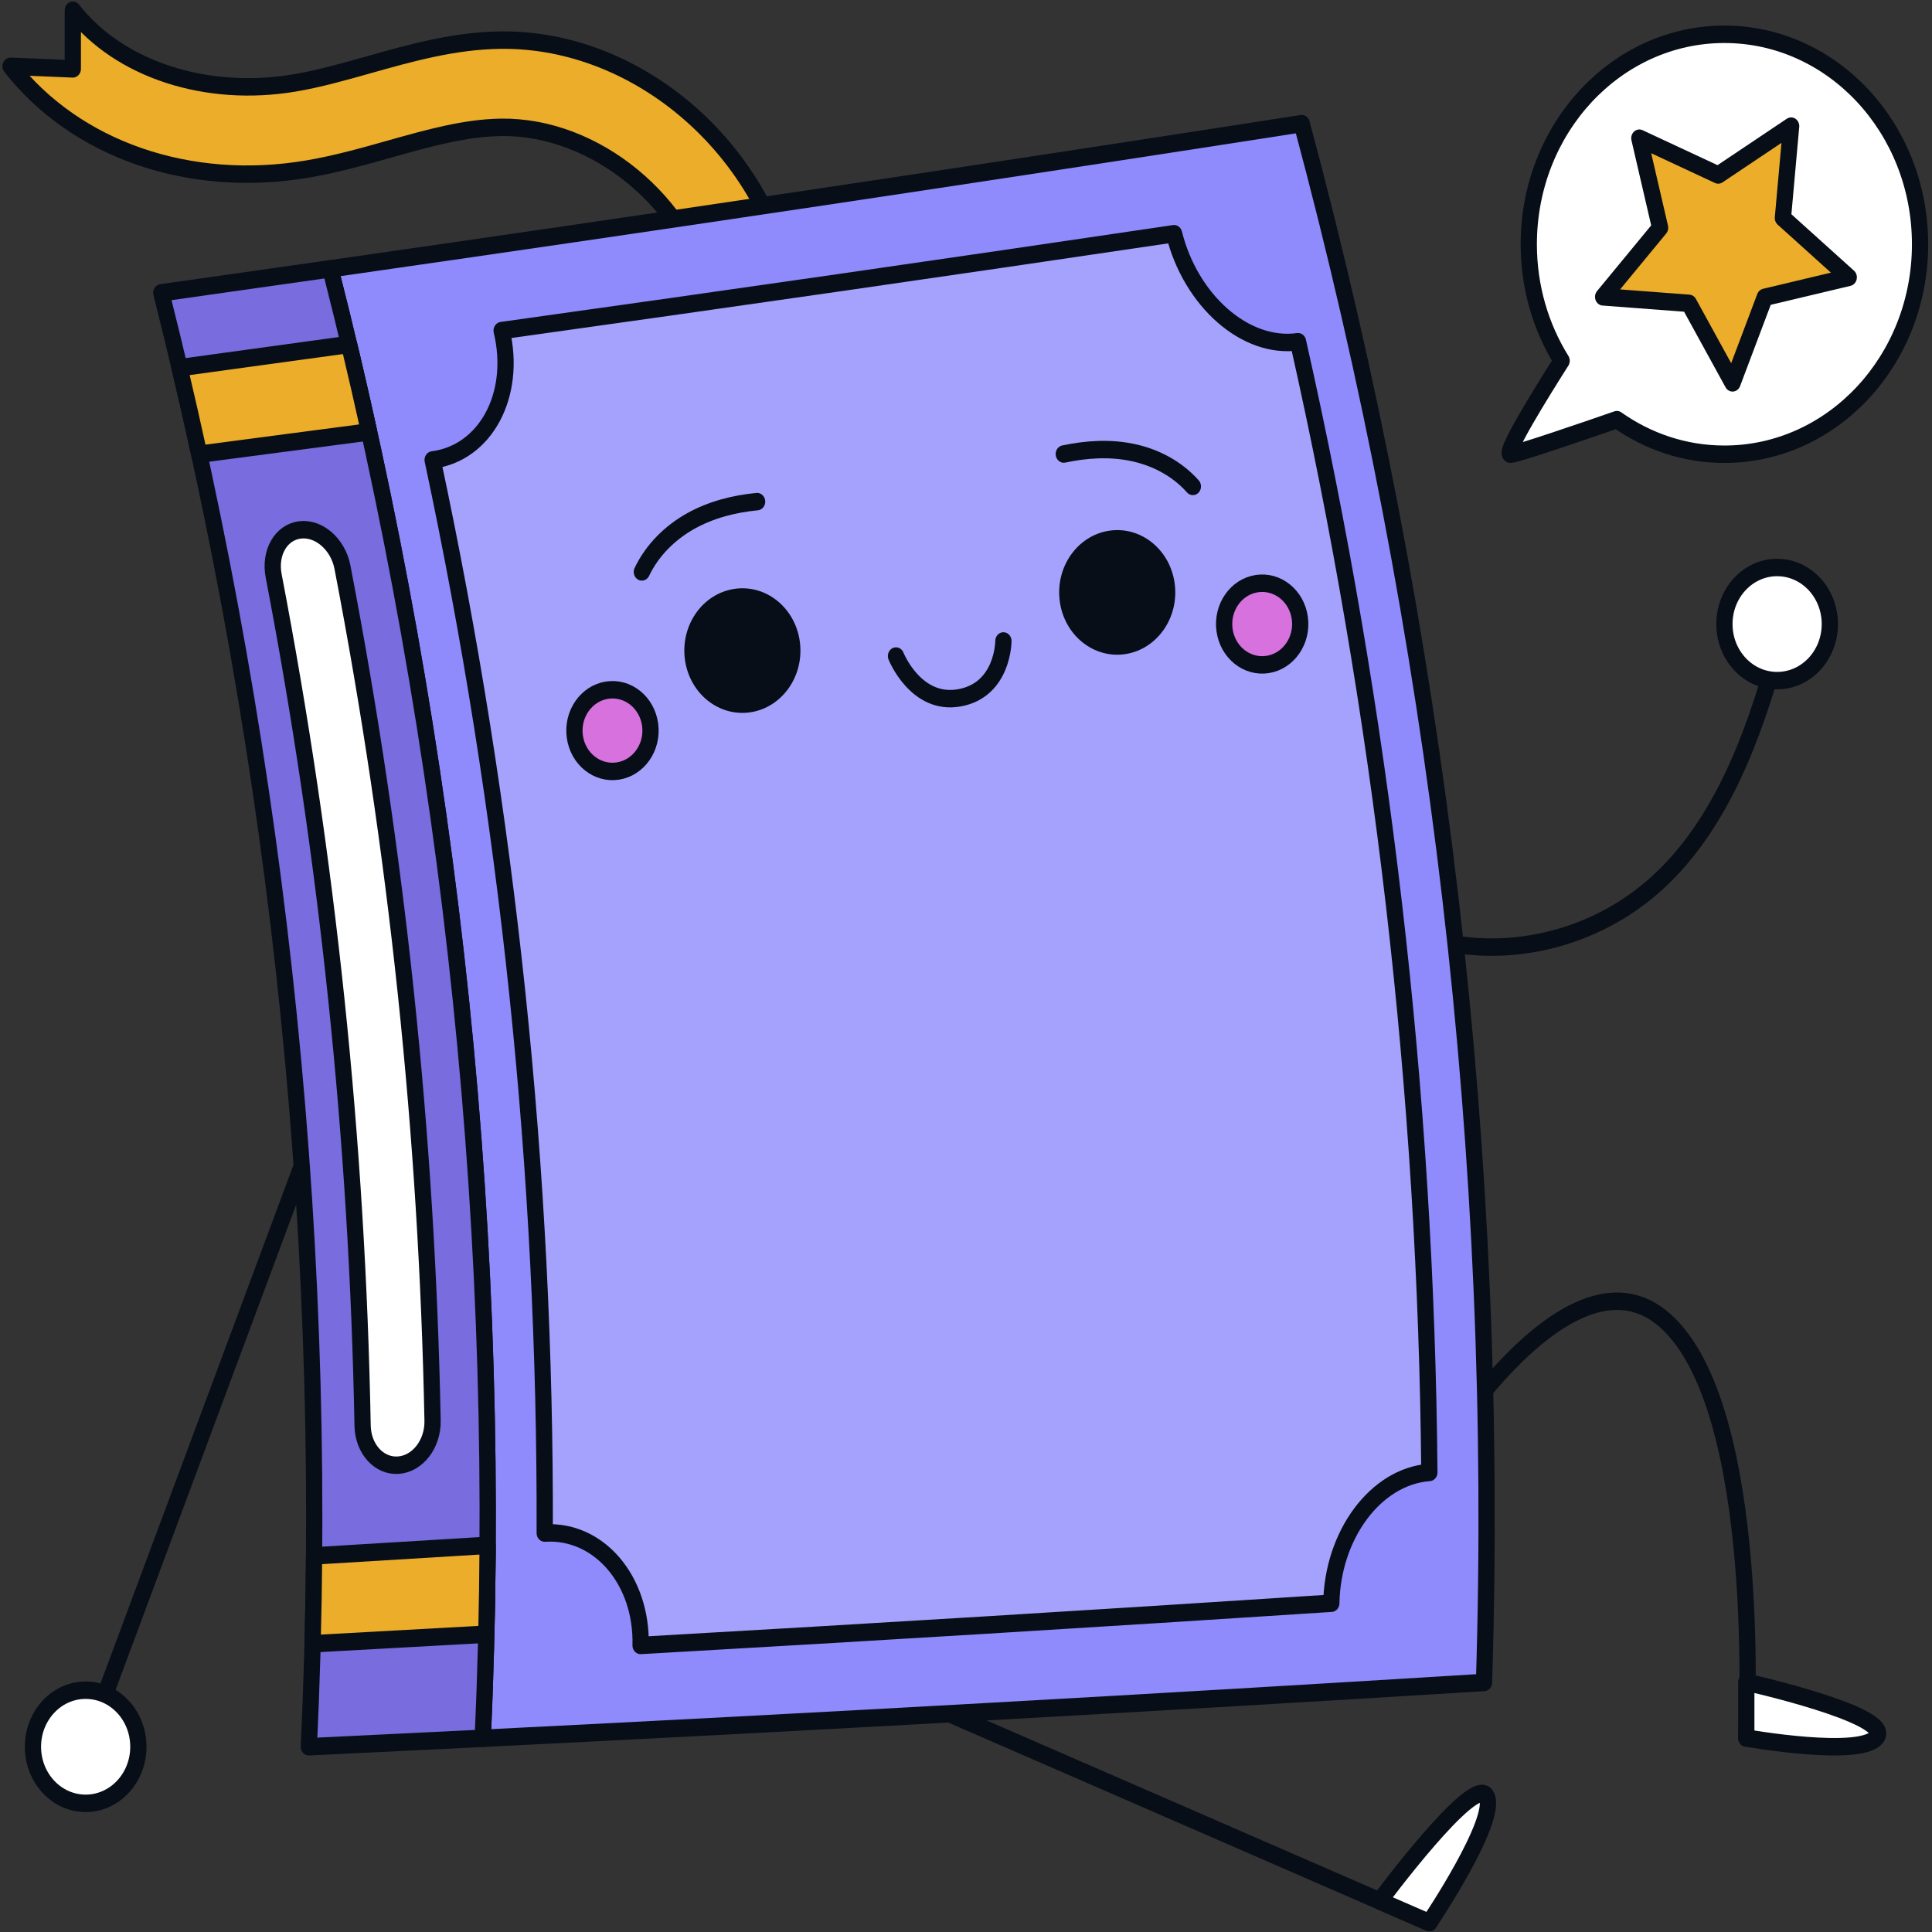 <?xml version="1.0" encoding="UTF-8" standalone="no"?>
<!-- Generator: Adobe Illustrator 27.5.0, SVG Export Plug-In . SVG Version: 6.00 Build 0)  -->

<svg
   version="1.1"
   x="0px"
   y="0px"
   viewBox="0 0 500 500"
   style="enable-background:new 0 0 500 500;"
   xml:space="preserve"
   id="svg130"
   sodipodi:docname="purpleMascotSitting.svg"
   inkscape:version="1.3.2 (091e20e, 2023-11-25, custom)"
   xmlns:inkscape="http://www.inkscape.org/namespaces/inkscape"
   xmlns:sodipodi="http://sodipodi.sourceforge.net/DTD/sodipodi-0.dtd"
   xmlns:xlink="http://www.w3.org/1999/xlink"
   xmlns="http://www.w3.org/2000/svg"
   xmlns:svg="http://www.w3.org/2000/svg"><rect x="0" y="0" width="500" height="500" fill="#333333" stroke="none"/><defs
   id="defs130"><clipPath
     id="XMLID_00000045578997595923520620000013873229629080358543_-5">
						<use
   xlink:href="#XMLID_2_-5"
   style="overflow:visible"
   id="use96-6" />
					</clipPath><ellipse
     id="XMLID_2_-5"
     cx="160.536"
     cy="339.312"
     rx="8.059"
     ry="9.965" /><clipPath
     id="XMLID_00000059268557573576267370000001374388054257006247_-6">
					<use
   xlink:href="#XMLID_1_-1"
   style="overflow:visible"
   id="use68-9" />
				</clipPath><clipPath
     id="clipPath1-4">
					<use
   xlink:href="#XMLID_1_-1"
   style="overflow:visible"
   id="use1-7" />
				</clipPath><clipPath
     id="clipPath2">
					<use
   xlink:href="#XMLID_1_-1"
   style="overflow:visible"
   id="use2" />
				</clipPath><path
     id="XMLID_1_-1"
     d="m 354.616,109.254 c 0,0 -5.082,-3.413 -7.631,-1.339 -2.548,2.074 1.835,9.713 8.067,9.694 6.232,-0.019 10.637,-5.664 8.933,-8.947 -1.704,-3.281 -9.369,0.592 -9.369,0.592 z" /></defs><sodipodi:namedview
   id="namedview130"
   pagecolor="#ffffff"
   bordercolor="#000000"
   borderopacity="0.25"
   inkscape:showpageshadow="2"
   inkscape:pageopacity="0.0"
   inkscape:pagecheckerboard="0"
   inkscape:deskcolor="#d1d1d1"
   inkscape:zoom="1.6588725"
   inkscape:cx="199.53312"
   inkscape:cy="243.2375"
   inkscape:window-width="2560"
   inkscape:window-height="1369"
   inkscape:window-x="-8"
   inkscape:window-y="-8"
   inkscape:window-maximized="1"
   inkscape:current-layer="svg130" />

<g
   id="OBJECTS"
   transform="translate(-672.143,-9.645)">
	<g
   id="g53">
		<g
   id="g51">
			<g
   id="g33">
				<g
   id="g31">
					<path
   style="fill:none;stroke:#080e17;stroke-width:2;stroke-linecap:round;stroke-linejoin:round;stroke-miterlimit:10"
   d="m 199.961,132.674 c 9.88,2.863 21.134,0.414 28.93,-6.296 7.744,-6.664 11.712,-16.654 14.622,-26.447"
   id="path30" />
					
						<path
   style="fill:#ffffff;stroke:#080e17;stroke-width:2;stroke-linecap:round;stroke-linejoin:round;stroke-miterlimit:10"
   d="m 250,96.81 c 0,3.582 -2.904,6.487 -6.486,6.487 -3.582,0 -6.487,-2.904 -6.487,-6.487 0,-3.582 2.904,-6.487 6.487,-6.487 3.583,0 6.486,2.904 6.486,6.487 z"
   id="path31" />
				</g>
				<g
   id="g32">
					
						<line
   style="fill:#ffffff;stroke:#080e17;stroke-width:2;stroke-linecap:round;stroke-linejoin:round;stroke-miterlimit:10"
   x1="35.358"
   y1="225.544"
   x2="63.285"
   y2="155.635"
   id="line31" />
					
						<path
   style="fill:#ffffff;stroke:#080e17;stroke-width:2;stroke-linecap:round;stroke-linejoin:round;stroke-miterlimit:10"
   d="m 41.844,225.544 c 0,3.582 -2.904,6.487 -6.486,6.487 -3.582,0 -6.487,-2.904 -6.487,-6.487 0,-3.583 2.904,-6.486 6.487,-6.486 3.583,0 6.486,2.904 6.486,6.486 z"
   id="path32" />
				</g>
			</g>
			<g
   id="g36">
				<g
   id="g34">
					<path
   style="fill:none;stroke:#080e17;stroke-width:2;stroke-linecap:round;stroke-linejoin:round;stroke-miterlimit:10"
   d="m 199.955,194.605 c 0,0 17.475,-28.056 29.749,-17.952 12.274,10.104 10.015,47.887 10.015,47.887"
   id="path33" />
					
						<path
   style="fill:#ffffff;stroke:#080e17;stroke-width:2;stroke-linecap:round;stroke-linejoin:round;stroke-miterlimit:10"
   d="m 239.719,218.134 v 6.406 c 0,0 14.347,2.357 16.102,-0.16 1.755,-2.518 -16.102,-6.246 -16.102,-6.246 z"
   id="path34" />
				</g>
				<g
   id="g35">
					
						<line
   style="fill:#ffffff;stroke:#080e17;stroke-width:2;stroke-linecap:round;stroke-linejoin:round;stroke-miterlimit:10"
   x1="141.688"
   y1="221.761"
   x2="200.717"
   y2="245.706"
   id="line34" />
					
						<path
   style="fill:#ffffff;stroke:#080e17;stroke-width:2;stroke-linecap:round;stroke-linejoin:round;stroke-miterlimit:10"
   d="m 194.597,243.223 6.119,2.482 c 0,0 8.513,-11.787 7.043,-14.481 -1.469,-2.693 -13.162,11.999 -13.162,11.999 z"
   id="path35" />
				</g>
			</g>
			<path
   style="fill:#ebad2a;stroke:#080e17;stroke-width:2;stroke-linecap:round;stroke-linejoin:round;stroke-miterlimit:10"
   d="M 112.303,59.645 C 109.436,48.388 98.07,39.716 86.478,39.853 c -4.469,0.061 -8.97,1.244 -13.735,2.496 -3.242,0.852 -6.594,1.733 -10.068,2.283 C 48.152,46.934 34.144,42.419 26.118,32.851 l 7.66,0.299 0.001,-6.726 c 5.695,6.789 16.424,10.06 27.332,8.331 2.98,-0.472 5.948,-1.252 9.091,-2.078 5.137,-1.35 10.45,-2.746 16.141,-2.823 0.151,-0.002 0.305,-0.003 0.456,-0.003 16.132,0 31.21,11.674 35.196,27.327 z"
   id="path36" />
			<g
   id="g42">
				
					<path
   style="fill:#8f8bfd;stroke:#080e17;stroke-width:2;stroke-linecap:round;stroke-linejoin:round;stroke-miterlimit:10"
   d="m 84.227,224.574 c 41.075,-1.902 82.148,-4.037 123.214,-6.404 2.021,-59.868 -5.548,-120.199 -22.432,-178.741 -39.766,5.772 -79.612,11.321 -119.532,16.646 15.12,55.296 21.462,112.17 18.75,168.499 z"
   id="path37" />
				
					<path
   style="fill:#786cde;stroke:#080e17;stroke-width:2;stroke-linecap:round;stroke-linejoin:round;stroke-miterlimit:10"
   d="m 62.822,225.544 c 7.135,-0.316 14.27,-0.64 21.404,-0.97 C 86.938,168.245 80.596,111.371 65.475,56.075 58.542,57 51.605,57.918 44.667,58.829 59.496,113.557 65.639,169.83 62.822,225.544 Z"
   id="path38" />
				
					<path
   style="fill:#ebad2a;stroke:#080e17;stroke-width:2;stroke-linecap:round;stroke-linejoin:round;stroke-miterlimit:10"
   d="m 49.337,77.338 c 6.97,-0.847 13.938,-1.701 20.904,-2.562 -0.791,-3.348 -1.614,-6.691 -2.469,-10.029 -6.949,0.895 -13.901,1.784 -20.854,2.666 0.838,3.303 1.644,6.612 2.419,9.925 z"
   id="path39" />
				
					<path
   style="fill:#ebad2a;stroke:#080e17;stroke-width:2;stroke-linecap:round;stroke-linejoin:round;stroke-miterlimit:10"
   d="m 63.285,213.736 c 7.127,-0.36 14.254,-0.726 21.381,-1.1 0.086,-3.394 0.14,-6.79 0.161,-10.187 -7.119,0.41 -14.239,0.814 -21.358,1.21 -0.03,3.361 -0.091,6.72 -0.184,10.077 z"
   id="path40" />
				
					<path
   style="fill:#ffffff;stroke:#080e17;stroke-width:2;stroke-linecap:round;stroke-linejoin:round;stroke-miterlimit:10"
   d="m 73.82,193.257 v 0 c -2.379,0.146 -4.328,-1.888 -4.381,-4.54 -0.647,-32.591 -4.314,-65.215 -10.948,-97.456 -0.539,-2.625 0.895,-4.97 3.231,-5.246 0,0 0,0 0,0 2.335,-0.274 4.693,1.636 5.238,4.274 6.693,32.377 10.408,65.141 11.089,97.876 0.056,2.668 -1.85,4.946 -4.229,5.092 z"
   id="path41" />
				
					<path
   style="fill:#a5a2fd;stroke:#080e17;stroke-width:2;stroke-linecap:round;stroke-linejoin:round;stroke-miterlimit:10"
   d="m 103.65,213.927 c 28.338,-1.502 56.673,-3.116 85.002,-4.841 0.144,-7.819 5.44,-14.534 12.065,-14.998 -0.395,-43.419 -5.817,-86.923 -16.162,-129.651 -6.479,0.85 -13.207,-4.717 -15.256,-12.386 -27.548,3.81 -55.132,7.514 -82.75,11.11 1.902,7.389 -1.997,14.046 -8.49,14.832 9.304,40.603 13.937,81.892 13.793,123.049 6.623,-0.399 12.006,5.372 11.798,12.885 z"
   id="path42" />
			</g>
			<g
   id="g50">
				<g
   id="g44">
					
						<path
   style="fill:#080e17;stroke:#080e17;stroke-width:2;stroke-linecap:round;stroke-linejoin:round;stroke-miterlimit:10"
   d="m 122.256,98.972 c 0.486,3.359 -1.843,6.475 -5.202,6.96 -3.358,0.486 -6.475,-1.843 -6.96,-5.202 -0.486,-3.358 1.843,-6.475 5.202,-6.96 3.358,-0.485 6.474,1.844 6.96,5.202 z"
   id="path43" />
					
						<path
   style="fill:#080e17;stroke:#080e17;stroke-width:2;stroke-linecap:round;stroke-linejoin:round;stroke-miterlimit:10"
   d="m 168.386,92.301 c 0.486,3.358 -1.843,6.475 -5.202,6.96 -3.359,0.486 -6.475,-1.843 -6.96,-5.202 -0.486,-3.358 1.843,-6.475 5.202,-6.96 3.358,-0.485 6.475,1.844 6.96,5.202 z"
   id="path44" />
				</g>
				<path
   style="fill:none;stroke:#080e17;stroke-width:2;stroke-linecap:round;stroke-linejoin:round;stroke-miterlimit:10"
   d="m 135.079,100.477 c 0,0 2.431,5.709 7.825,4.788 5.394,-0.922 5.394,-6.517 5.394,-6.517"
   id="path45" />
				<g
   id="g47">
					
						<path
   style="fill:#d671de;stroke:#080e17;stroke-width:2;stroke-linecap:round;stroke-linejoin:round;stroke-miterlimit:10"
   d="m 104.824,108.357 c 0.37,2.56 -1.405,4.935 -3.965,5.305 -2.56,0.37 -4.935,-1.405 -5.305,-3.965 -0.37,-2.56 1.405,-4.935 3.965,-5.306 2.56,-0.369 4.935,1.406 5.305,3.966 z"
   id="path46" />
					
						<path
   style="fill:#d671de;stroke:#080e17;stroke-width:2;stroke-linecap:round;stroke-linejoin:round;stroke-miterlimit:10"
   d="m 184.778,96.139 c 0.37,2.56 -1.405,4.935 -3.965,5.305 -2.56,0.37 -4.935,-1.405 -5.305,-3.965 -0.37,-2.56 1.405,-4.935 3.965,-5.305 2.559,-0.37 4.935,1.405 5.305,3.965 z"
   id="path47" />
				</g>
				<g
   id="g49">
					<path
   style="fill:none;stroke:#080e17;stroke-width:2;stroke-linecap:round;stroke-linejoin:round;stroke-miterlimit:10"
   d="m 103.805,90.831 c 1.292,-2.528 3.499,-4.523 6.018,-5.834 2.518,-1.311 5.338,-1.969 8.165,-2.227"
   id="path48" />
					<path
   style="fill:none;stroke:#080e17;stroke-width:2;stroke-linecap:round;stroke-linejoin:round;stroke-miterlimit:10"
   d="m 171.613,81.026 c -1.955,-2.059 -4.638,-3.347 -7.424,-3.891 -2.786,-0.544 -5.677,-0.376 -8.461,0.178"
   id="path49" />
				</g>
			</g>
		</g>
		<g
   id="g52">
			<path
   style="fill:#ffffff;stroke:#080e17;stroke-width:2;stroke-linecap:round;stroke-linejoin:round;stroke-miterlimit:10"
   d="m 237.027,29.184 c -13.297,0 -24.077,10.779 -24.077,24.077 0,4.942 1.491,9.534 4.045,13.357 -2.405,3.526 -7.255,10.803 -6.268,10.72 0.953,-0.08 8.883,-2.613 13.066,-3.966 3.798,2.504 8.344,3.966 13.233,3.966 13.297,0 24.077,-10.78 24.077,-24.077 10e-4,-13.297 -10.779,-24.077 -24.076,-24.077 z"
   id="path51" />
			
				<polygon
   style="fill:#ebad2a;stroke:#080e17;stroke-width:2;stroke-linecap:round;stroke-linejoin:round;stroke-miterlimit:10"
   points="222.101,59.291 229.112,51.366 226.557,41.097 236.262,45.316 245.238,39.714 244.225,50.247 252.327,57.053 241.996,59.344 238.027,69.152 232.656,60.035 "
   id="polygon51" />
		</g>
	</g>
	<g
   id="g81">
		<path
   style="fill:#8f8bfd;stroke:#080e17;stroke-width:2;stroke-linecap:round;stroke-linejoin:round;stroke-miterlimit:10"
   d="m 394.117,54.137 c 2.814,-11.048 13.97,-19.56 25.347,-19.426 4.386,0.059 8.803,1.221 13.481,2.45 3.182,0.836 6.472,1.701 9.881,2.241 14.254,2.26 28.003,-2.172 35.88,-11.563 l -7.518,0.294 -10e-4,-6.601 c -5.589,6.663 -16.119,9.873 -26.825,8.176 -2.925,-0.463 -5.838,-1.229 -8.922,-2.04 -5.042,-1.325 -10.256,-2.695 -15.842,-2.771 -0.149,-0.002 -0.299,-0.003 -0.447,-0.003 -15.833,0 -30.632,11.458 -34.544,26.82 z"
   id="path53" />
		<g
   id="g56">
			<g
   id="g54">
				
					<line
   style="fill:#ffffff;stroke:#080e17;stroke-width:2;stroke-linecap:round;stroke-linejoin:round;stroke-miterlimit:10"
   x1="340.94"
   y1="188.422"
   x2="329.495"
   y2="249.886"
   id="line53" />
				
					<path
   style="fill:#ffffff;stroke:#080e17;stroke-width:2;stroke-linecap:round;stroke-linejoin:round;stroke-miterlimit:10"
   d="m 330.682,243.514 -1.186,6.372 c 0,0 -14.247,0.799 -15.697,-1.841 -1.45,-2.641 16.883,-4.531 16.883,-4.531 z"
   id="path54" />
			</g>
			<g
   id="g55">
				
					<line
   style="fill:#ffffff;stroke:#080e17;stroke-width:2;stroke-linecap:round;stroke-linejoin:round;stroke-miterlimit:10"
   x1="401.934"
   y1="188.365"
   x2="413.378"
   y2="249.829"
   id="line54" />
				
					<path
   style="fill:#ffffff;stroke:#080e17;stroke-width:2;stroke-linecap:round;stroke-linejoin:round;stroke-miterlimit:10"
   d="m 412.192,243.458 1.186,6.372 c 0,0 14.247,0.799 15.697,-1.841 1.449,-2.641 -16.883,-4.531 -16.883,-4.531 z"
   id="path55" />
			</g>
		</g>
		<g
   id="g61">
			<path
   style="fill:#d671de;stroke:#080e17;stroke-width:2;stroke-linecap:round;stroke-linejoin:round;stroke-miterlimit:10"
   d="m 426.569,219.222 c -42.306,0.351 -84.613,0.702 -126.92,1.054 -7.26,-58.151 -7.26,-116.978 0,-175.129 42.306,0.351 84.613,0.702 126.92,1.054 -7.172,57.451 -7.172,115.57 0,173.021 z"
   id="path56" />
			<path
   style="fill:#a155a7;stroke:#080e17;stroke-width:2;stroke-linecap:round;stroke-linejoin:round;stroke-miterlimit:10"
   d="m 448.615,219.039 c -7.349,0.061 -14.698,0.122 -22.046,0.183 -7.172,-57.451 -7.172,-115.57 0,-173.021 7.349,0.061 14.698,0.122 22.046,0.183 -7.157,57.33 -7.157,115.326 0,172.655 z"
   id="path57" />
			<path
   style="fill:#ebad2a;stroke:#080e17;stroke-width:2;stroke-linecap:round;stroke-linejoin:round;stroke-miterlimit:10"
   d="m 446.473,65.738 c -7.35,-0.047 -14.701,-0.095 -22.051,-0.142 0.335,-3.466 0.695,-6.93 1.082,-10.392 7.35,0.055 14.699,0.109 22.049,0.164 -0.386,3.454 -0.746,6.911 -1.08,10.37 z"
   id="path58" />
			<path
   style="fill:#ebad2a;stroke:#080e17;stroke-width:2;stroke-linecap:round;stroke-linejoin:round;stroke-miterlimit:10"
   d="m 447.207,206.887 c -7.35,0.053 -14.7,0.105 -22.049,0.157 -0.371,-3.463 -0.715,-6.928 -1.034,-10.395 7.35,-0.045 14.701,-0.09 22.051,-0.135 0.317,3.459 0.661,6.917 1.032,10.373 z"
   id="path59" />
			<path
   style="fill:#ffffff;stroke:#080e17;stroke-width:2;stroke-linecap:round;stroke-linejoin:round;stroke-miterlimit:10"
   d="m 434.615,186.508 v 0 c 2.459,-0.012 4.279,-2.234 4.088,-4.961 -2.352,-33.499 -2.281,-67.126 0.213,-100.618 0.203,-2.728 -1.608,-4.948 -4.067,-4.962 0,0 0,0 0,0 -2.459,-0.015 -4.635,2.188 -4.838,4.917 -2.496,33.52 -2.567,67.176 -0.213,100.704 0.191,2.733 2.358,4.933 4.817,4.92 z"
   id="path60" />
			<path
   style="fill:#e6aaeb;stroke:#080e17;stroke-width:2;stroke-linecap:round;stroke-linejoin:round;stroke-miterlimit:10"
   d="m 405.772,209.519 c -29.219,0.215 -58.437,0.43 -87.656,0.645 -0.849,-7.66 -6.94,-13.85 -13.787,-13.809 -3.831,-42.342 -3.831,-84.944 0,-127.285 6.847,0.041 12.939,-6.149 13.787,-13.81 29.219,0.215 58.437,0.43 87.656,0.645 -0.842,7.6 4.168,13.804 11.01,13.843 -3.79,41.89 -3.79,84.038 0,125.928 -6.843,0.04 -11.852,6.244 -11.01,13.843 z"
   id="path61" />
		</g>
		<g
   id="g71">
			<g
   id="g63">
				
					<path
   style="fill:#d671de;stroke:#080e17;stroke-width:2;stroke-linecap:round;stroke-linejoin:round;stroke-miterlimit:10"
   d="m 322.552,104.132 c -0.107,2.536 -2.25,4.506 -4.786,4.399 -2.536,-0.107 -4.506,-2.25 -4.399,-4.786 0.107,-2.536 2.25,-4.506 4.786,-4.399 2.537,0.106 4.506,2.249 4.399,4.786 z"
   id="path62" />
				
					<path
   style="fill:#d671de;stroke:#080e17;stroke-width:2;stroke-linecap:round;stroke-linejoin:round;stroke-miterlimit:10"
   d="m 401.889,106.843 c -0.107,2.536 -2.25,4.506 -4.786,4.399 -2.536,-0.107 -4.506,-2.25 -4.399,-4.786 0.107,-2.536 2.25,-4.506 4.786,-4.399 2.537,0.106 4.506,2.249 4.399,4.786 z"
   id="path63" />
			</g>
			<g
   id="g65">
				<path
   style="fill:none;stroke:#080e17;stroke-width:2;stroke-linecap:round;stroke-linejoin:round;stroke-miterlimit:10"
   d="m 327.102,87.042 c 1.704,-2.204 4.196,-3.729 6.862,-4.537 2.667,-0.808 5.506,-0.932 8.28,-0.667"
   id="path64" />
				<path
   style="fill:none;stroke:#080e17;stroke-width:2;stroke-linecap:round;stroke-linejoin:round;stroke-miterlimit:10"
   d="m 386.581,89.878 c -1.513,-2.34 -3.866,-4.069 -6.456,-5.099 -2.589,-1.03 -5.408,-1.392 -8.194,-1.363"
   id="path65" />
			</g>
			<path
   style="fill:none;stroke:#080e17;stroke-width:2;stroke-linecap:round;stroke-linejoin:round;stroke-miterlimit:10"
   d="m 327.786,100.878 c 0,0 2.703,-7.473 9.382,-6.678 6.678,0.795 7.633,7.852 7.633,7.852"
   id="path66" />
			<path
   style="fill:none;stroke:#080e17;stroke-width:2;stroke-linecap:round;stroke-linejoin:round;stroke-miterlimit:10"
   d="m 367.592,102.123 c 0,0 2.703,-7.473 9.382,-6.678 6.678,0.795 7.633,7.852 7.633,7.852"
   id="path67" />
			<g
   id="g70">
				<defs
   id="defs67">
					<path
   id="XMLID_1_"
   d="m 354.616,109.254 c 0,0 -5.082,-3.413 -7.631,-1.339 -2.548,2.074 1.835,9.713 8.067,9.694 6.232,-0.019 10.637,-5.664 8.933,-8.947 -1.704,-3.281 -9.369,0.592 -9.369,0.592 z" />
				</defs>
				<use
   xlink:href="#XMLID_1_"
   style="overflow:visible;fill:#ffffff"
   id="use67" />
				<clipPath
   id="XMLID_00000059268557573576267370000001374388054257006247_">
					<use
   xlink:href="#XMLID_1_"
   style="overflow:visible"
   id="use68" />
				</clipPath>
				
					<path
   style="fill:none;stroke:#080e17;stroke-width:2;stroke-linecap:round;stroke-linejoin:round;stroke-miterlimit:10"
   d="m 354.954,106.257 c -0.109,5.203 -0.217,10.407 -0.326,15.611"
   clip-path="url(#XMLID_00000059268557573576267370000001374388054257006247_)"
   id="path68" />
				
					<path
   style="fill:none;stroke:#080e17;stroke-width:2;stroke-linecap:round;stroke-linejoin:round;stroke-miterlimit:10"
   d="m 351.179,104.418 c -0.721,4.811 -1.291,9.645 -1.709,14.492"
   clip-path="url(#XMLID_00000059268557573576267370000001374388054257006247_)"
   id="path69" />
				
					<path
   style="fill:none;stroke:#080e17;stroke-width:2;stroke-linecap:round;stroke-linejoin:round;stroke-miterlimit:10"
   d="m 359.917,104.012 c 0.052,5.423 0.405,10.843 1.057,16.227"
   clip-path="url(#XMLID_00000059268557573576267370000001374388054257006247_)"
   id="path70" />
				
					<use
   xlink:href="#XMLID_1_"
   style="overflow:visible;fill:none;stroke:#080e17;stroke-width:2;stroke-linecap:round;stroke-linejoin:round;stroke-miterlimit:10"
   id="use70" />
			</g>
		</g>
		<g
   id="g75">
			<g
   id="g72">
				
					<path
   style="fill:#ffffff;stroke:#080e17;stroke-width:2;stroke-linecap:round;stroke-linejoin:round;stroke-miterlimit:10"
   d="m 298.248,176.345 c 0,3.516 -2.85,6.366 -6.366,6.366 -3.516,0 -6.366,-2.85 -6.366,-6.366 0,-3.516 2.85,-6.366 6.366,-6.366 3.516,-0.001 6.366,2.85 6.366,6.366 z"
   id="path71" />
				<path
   style="fill:none;stroke:#080e17;stroke-width:2;stroke-linecap:round;stroke-linejoin:round;stroke-miterlimit:10"
   d="m 285.515,176.345 c 0,0 -25.443,-3.364 -24.332,-18.257 1.111,-14.893 32.994,-19.934 32.994,-19.934"
   id="path72" />
			</g>
			<g
   id="g74">
				
					<path
   style="fill:#ffffff;stroke:#080e17;stroke-width:2;stroke-linecap:round;stroke-linejoin:round;stroke-miterlimit:10"
   d="m 440.765,176.345 c 0,3.516 2.85,6.366 6.366,6.366 3.516,0 6.366,-2.85 6.366,-6.366 0,-3.516 -2.85,-6.366 -6.366,-6.366 -3.516,-0.001 -6.366,2.85 -6.366,6.366 z"
   id="path73" />
				<path
   style="fill:none;stroke:#080e17;stroke-width:2;stroke-linecap:round;stroke-linejoin:round;stroke-miterlimit:10"
   d="m 453.498,176.345 c 0,0 25.443,-3.364 24.332,-18.257 -1.111,-14.893 -32.994,-19.934 -32.994,-19.934"
   id="path74" />
			</g>
		</g>
		<g
   id="g80">
			<path
   style="fill:none;stroke:#080e17;stroke-width:2;stroke-linecap:round;stroke-linejoin:round;stroke-miterlimit:10"
   d="m 454.364,109.705 c 6.548,-4.537 13.096,-9.074 19.644,-13.611"
   id="path75" />
			<path
   style="fill:none;stroke:#080e17;stroke-width:2;stroke-linecap:round;stroke-linejoin:round;stroke-miterlimit:10"
   d="m 458.905,117.604 c 5.669,-1.635 11.338,-3.27 17.006,-4.905"
   id="path76" />
			<path
   style="fill:none;stroke:#080e17;stroke-width:2;stroke-linecap:round;stroke-linejoin:round;stroke-miterlimit:10"
   d="m 460.05,127.026 c 6.399,-0.694 12.851,-0.902 19.281,-0.621"
   id="path77" />
			<path
   style="fill:none;stroke:#080e17;stroke-width:2;stroke-linecap:round;stroke-linejoin:round;stroke-miterlimit:10"
   d="m 269.65,97.61 c 5.177,4.014 10.354,8.028 15.531,12.042"
   id="path78" />
			<path
   style="fill:none;stroke:#080e17;stroke-width:2;stroke-linecap:round;stroke-linejoin:round;stroke-miterlimit:10"
   d="m 259.054,111.946 c 6.428,1.876 12.856,3.751 19.284,5.627"
   id="path79" />
			<path
   style="fill:none;stroke:#080e17;stroke-width:2;stroke-linecap:round;stroke-linejoin:round;stroke-miterlimit:10"
   d="m 259.799,126.487 c 6.538,-0.564 13.125,-0.55 19.66,0.04"
   id="path80" />
		</g>
	</g>
	<g
   id="g107">
		<g
   id="g103">
			<g
   id="g84">
				<g
   id="g82">
					
						<line
   style="fill:#ffffff;stroke:#080e17;stroke-width:2;stroke-linecap:round;stroke-linejoin:round;stroke-miterlimit:10"
   x1="171.919"
   y1="411.626"
   x2="174.191"
   y2="475.286"
   id="line81" />
					
						<path
   style="fill:#ffffff;stroke:#080e17;stroke-width:2;stroke-linecap:round;stroke-linejoin:round;stroke-miterlimit:10"
   d="m 173.955,468.687 0.236,6.599 c 0,0 14.236,2.952 16.095,0.51 1.859,-2.442 -16.331,-7.109 -16.331,-7.109 z"
   id="path81" />
				</g>
				<g
   id="g83">
					<path
   style="fill:none;stroke:#080e17;stroke-width:2;stroke-linecap:round;stroke-linejoin:round;stroke-miterlimit:10"
   d="m 141.695,430.633 c 0,0 -4.439,23.903 -12.494,26.564 -8.055,2.662 -23.418,-9.059 -23.418,-9.059"
   id="path82" />
					
						<path
   style="fill:#ffffff;stroke:#080e17;stroke-width:2;stroke-linecap:round;stroke-linejoin:round;stroke-miterlimit:10"
   d="m 111.493,451.964 -5.71,-3.825 c 0,0 -9.856,10.689 -8.718,13.539 1.138,2.849 14.428,-9.714 14.428,-9.714 z"
   id="path83" />
				</g>
			</g>
			<g
   id="g90">
				<g
   id="g89">
					
						<path
   style="fill:#ebad2a;stroke:#080e17;stroke-width:2;stroke-linecap:round;stroke-linejoin:round;stroke-miterlimit:10"
   d="m 87.662,438.765 c 46.112,3.315 92.225,2.618 138.337,-2.09 -5.293,-56.703 -5.293,-113.407 0,-170.111 -46.112,-4.708 -92.225,-5.406 -138.337,-2.09 3.727,58.097 3.727,116.194 0,174.291 z"
   id="path84" />
					
						<path
   style="fill:#df8f22;stroke:#080e17;stroke-width:2;stroke-linecap:round;stroke-linejoin:round;stroke-miterlimit:10"
   d="m 63.633,436.675 c 8.01,0.818 16.02,1.514 24.03,2.09 3.726,-58.097 3.726,-116.194 0,-174.292 -8.01,0.575 -16.02,1.273 -24.03,2.09 5.293,56.705 5.293,113.408 0,170.112 z"
   id="path85" />
					
						<path
   style="fill:#8f8bfd;stroke:#080e17;stroke-width:2;stroke-linecap:round;stroke-linejoin:round;stroke-miterlimit:10"
   d="m 65.217,285.683 c 7.854,-0.634 15.707,-1.175 23.561,-1.621 -0.174,-3.497 -0.361,-6.993 -0.562,-10.491 -7.932,0.515 -15.865,1.14 -23.797,1.873 0.284,3.413 0.551,6.826 0.798,10.239 z"
   id="path86" />
					
						<path
   style="fill:#8f8bfd;stroke:#080e17;stroke-width:2;stroke-linecap:round;stroke-linejoin:round;stroke-miterlimit:10"
   d="m 64.674,424.665 c 7.907,0.703 15.814,1.301 23.721,1.795 0.193,-3.497 0.372,-6.993 0.537,-10.49 -7.832,-0.425 -15.664,-0.94 -23.495,-1.543 -0.235,3.412 -0.489,6.825 -0.763,10.238 z"
   id="path87" />
					
						<path
   style="fill:#ffffff;stroke:#080e17;stroke-width:2;stroke-linecap:round;stroke-linejoin:round;stroke-miterlimit:10"
   d="m 77.385,405.194 v 0 c -2.601,-0.149 -4.59,-2.468 -4.459,-5.174 1.593,-33.242 1.544,-66.483 -0.144,-99.725 -0.139,-2.703 1.848,-5.031 4.455,-5.189 0,0 0,0 0,0 2.606,-0.155 4.826,1.944 4.943,4.681 1.468,33.571 1.51,67.141 0.126,100.712 -0.111,2.736 -2.32,4.843 -4.921,4.695 z"
   id="path88" />
					
						<path
   style="fill:#f3ce7f;stroke:#080e17;stroke-width:2;stroke-linecap:round;stroke-linejoin:round;stroke-miterlimit:10"
   d="m 109.442,429.921 c 31.508,1.268 63.016,0.842 94.524,-1.279 -0.44,-7.661 5.174,-14.177 12.443,-14.659 -2.523,-41.576 -2.523,-83.151 0,-124.727 -7.269,-0.483 -12.882,-6.999 -12.443,-14.66 -31.508,-2.121 -63.016,-2.547 -94.524,-1.279 0.256,7.78 -5.474,14.268 -12.744,14.593 1.696,42.473 1.696,84.945 0,127.418 7.27,0.324 13,6.813 12.744,14.593 z"
   id="path89" />
				</g>
				
					<path
   style="fill:#d671de;stroke:#080e17;stroke-width:2;stroke-linecap:round;stroke-linejoin:round;stroke-miterlimit:10"
   d="m 48.911,316.91 c -3.579,0 -7.338,-0.317 -11.245,-0.958 l 5.293,-4.272 -3.672,-5.597 c 7.725,1.27 21.97,2.17 30.581,-6.058 3.607,-3.445 5.979,-8.348 7.642,-12.234 1.193,-2.787 2.303,-5.725 3.377,-8.566 1.848,-4.89 3.759,-9.946 6.271,-14.793 3.056,-5.897 6.321,-10.054 10.277,-13.084 5.342,-4.093 11.999,-5.75 17.816,-4.429 7.25,1.646 13.481,8.553 13.709,15.501 l -10.838,0.272 c -0.077,-2.357 -2.337,-5.397 -5.085,-6.021 -2.954,-0.669 -6.51,0.309 -9.521,2.616 -2.747,2.104 -5.124,5.202 -7.48,9.747 -2.243,4.328 -3.968,8.893 -5.795,13.727 -1.111,2.94 -2.26,5.981 -3.538,8.966 -2.038,4.763 -5.009,10.832 -9.928,15.53 -6.646,6.35 -16.315,9.653 -27.864,9.653 z"
   id="path90" />
			</g>
			<g
   id="g98">
				<g
   id="g92">
					
						<path
   style="fill:#080e17;stroke:#080e17;stroke-width:2;stroke-linecap:round;stroke-linejoin:round;stroke-miterlimit:10"
   d="m 140.628,329.377 c 0,3.393 -2.751,6.144 -6.144,6.144 -3.393,0 -6.144,-2.751 -6.144,-6.144 0,-3.393 2.751,-6.144 6.144,-6.144 3.393,0 6.144,2.751 6.144,6.144 z"
   id="path91" />
					
						<path
   style="fill:#080e17;stroke:#080e17;stroke-width:2;stroke-linecap:round;stroke-linejoin:round;stroke-miterlimit:10"
   d="m 187.239,329.377 c 0,3.393 -2.751,6.144 -6.144,6.144 -3.393,0 -6.144,-2.751 -6.144,-6.144 0,-3.393 2.751,-6.144 6.144,-6.144 3.393,0 6.144,2.751 6.144,6.144 z"
   id="path92" />
				</g>
				<g
   id="g93">
					
						<circle
   style="fill:#d671de;stroke:#080e17;stroke-width:2;stroke-linecap:round;stroke-linejoin:round;stroke-miterlimit:10"
   cx="117.35"
   cy="336.171"
   r="4.683"
   id="circle92" />
					
						<path
   style="fill:#d671de;stroke:#080e17;stroke-width:2;stroke-linecap:round;stroke-linejoin:round;stroke-miterlimit:10"
   d="m 202.912,335.521 c 0,2.587 -2.097,4.684 -4.683,4.684 -2.587,0 -4.683,-2.097 -4.683,-4.684 0,-2.586 2.097,-4.683 4.683,-4.683 2.586,0 4.683,2.097 4.683,4.683 z"
   id="path93" />
				</g>
				<g
   id="g95">
					<path
   style="fill:none;stroke:#080e17;stroke-width:2;stroke-linecap:round;stroke-linejoin:round;stroke-miterlimit:10"
   d="m 123.533,311.68 c 1.64,-2.317 4.111,-3.976 6.791,-4.913 2.68,-0.937 5.565,-1.185 8.4,-1.035"
   id="path94" />
					<path
   style="fill:none;stroke:#080e17;stroke-width:2;stroke-linecap:round;stroke-linejoin:round;stroke-miterlimit:10"
   d="m 192.046,311.68 c -1.64,-2.317 -4.111,-3.976 -6.791,-4.913 -2.68,-0.937 -5.565,-1.185 -8.4,-1.035"
   id="path95" />
				</g>
				<g
   id="g97">
					<defs
   id="defs95">
						<ellipse
   id="XMLID_2_"
   cx="160.536"
   cy="339.312"
   rx="8.059"
   ry="9.965" />
					</defs>
					<use
   xlink:href="#XMLID_2_"
   style="overflow:visible;fill:#080e17"
   id="use95" />
					<clipPath
   id="XMLID_00000045578997595923520620000013873229629080358543_">
						<use
   xlink:href="#XMLID_2_"
   style="overflow:visible"
   id="use96" />
					</clipPath>
					
						<path
   style="fill:#d671de;stroke:#080e17;stroke-width:2;stroke-linecap:round;stroke-linejoin:round;stroke-miterlimit:10"
   d="m 165.181,351.727 c -0.905,-3.66 -3.293,-6.931 -6.504,-8.908 -3.211,-1.977 -7.207,-2.635 -10.883,-1.794 0.514,3.267 3.635,6.341 6.633,7.738 2.999,1.397 7.453,3.161 10.754,2.964 z"
   clip-path="url(#XMLID_00000045578997595923520620000013873229629080358543_)"
   id="path96" />
					
						<use
   xlink:href="#XMLID_2_"
   style="overflow:visible;fill:none;stroke:#080e17;stroke-width:2;stroke-linecap:round;stroke-linejoin:round;stroke-miterlimit:10"
   id="use97" />
				</g>
			</g>
			<g
   id="g102">
				<g
   id="g99">
					
						<path
   style="fill:#ffffff;stroke:#080e17;stroke-width:2;stroke-linecap:round;stroke-linejoin:round;stroke-miterlimit:10"
   d="m 157.789,367.323 c 0,3.582 -2.904,6.487 -6.486,6.487 -3.583,0 -6.487,-2.904 -6.487,-6.487 0,-3.583 2.904,-6.487 6.487,-6.487 3.582,0 6.486,2.905 6.486,6.487 z"
   id="path98" />
					<path
   style="fill:none;stroke:#080e17;stroke-width:2;stroke-linecap:round;stroke-linejoin:round;stroke-miterlimit:10"
   d="m 109.118,382.288 c 0,0 14.005,16.863 27.153,12.862 13.148,-4.002 15.032,-21.34 15.032,-21.34"
   id="path99" />
				</g>
				<g
   id="g101">
					
						<path
   style="fill:#ffffff;stroke:#080e17;stroke-width:2;stroke-linecap:round;stroke-linejoin:round;stroke-miterlimit:10"
   d="m 160.536,367.069 c 0,3.582 2.904,6.487 6.487,6.487 3.583,0 6.486,-2.904 6.486,-6.487 0,-3.582 -2.904,-6.487 -6.486,-6.487 -3.582,0 -6.487,2.905 -6.487,6.487 z"
   id="path100" />
					<path
   style="fill:none;stroke:#080e17;stroke-width:2;stroke-linecap:round;stroke-linejoin:round;stroke-miterlimit:10"
   d="m 198.579,382.034 c 0,0 -5.377,16.863 -18.525,12.862 -13.148,-4.001 -13.032,-21.34 -13.032,-21.34"
   id="path101" />
				</g>
			</g>
		</g>
		<g
   id="g106">
			<path
   style="fill:#d671de;stroke:#080036;stroke-width:2;stroke-linecap:round;stroke-linejoin:round;stroke-miterlimit:10"
   d="m 36.563,291.078 h 0.003 c 0,-5.184 4.202,-9.386 9.386,-9.386 v -0.003 c -5.183,0 -9.386,-4.202 -9.386,-9.386 h -0.003 c 0,5.184 -4.202,9.386 -9.386,9.386 v 0.003 c 5.184,10e-4 9.386,4.203 9.386,9.386 z"
   id="path103" />
			<path
   style="fill:#8f8bfd;stroke:#080036;stroke-width:2;stroke-linecap:round;stroke-linejoin:round;stroke-miterlimit:10"
   d="m 45.95,344.909 h 0.003 c 0,-5.184 4.202,-9.386 9.385,-9.386 v -0.003 c -5.183,0 -9.385,-4.202 -9.385,-9.386 H 45.95 c 0,5.184 -4.202,9.386 -9.386,9.386 v 0.003 c 5.184,0 9.386,4.202 9.386,9.386 z"
   id="path104" />
			<path
   style="fill:#d671de;stroke:#080036;stroke-width:2;stroke-linecap:round;stroke-linejoin:round;stroke-miterlimit:10"
   d="m 243.829,332.62 h 0.003 c 0,-5.183 4.202,-9.386 9.385,-9.386 v -0.003 c -5.184,0 -9.385,-4.202 -9.385,-9.386 h -0.003 c 0,5.184 -4.202,9.386 -9.386,9.386 v 0.003 c 5.184,0 9.386,4.203 9.386,9.386 z"
   id="path105" />
			<path
   style="fill:#8f8bfd;stroke:#080036;stroke-width:2;stroke-linecap:round;stroke-linejoin:round;stroke-miterlimit:10"
   d="m 251.941,295.098 h 0.003 c 0,-5.184 4.202,-9.386 9.385,-9.386 v -0.003 c -5.184,0 -9.385,-4.202 -9.385,-9.386 h -0.003 c 0,5.184 -4.202,9.386 -9.386,9.386 v 0.003 c 5.184,0.001 9.386,4.203 9.386,9.386 z"
   id="path106" />
		</g>
	</g>
	<g
   id="g130">
		<g
   id="g108">
			<path
   style="fill:#ffffff;stroke:#080e17;stroke-width:2;stroke-linecap:round;stroke-linejoin:round;stroke-miterlimit:10"
   d="m 303.37,455.616 c 0,3.582 2.904,6.486 6.487,6.486 3.583,0 6.487,-2.904 6.487,-6.486 0,-3.583 -2.904,-6.487 -6.487,-6.487 -3.583,0 -6.487,2.904 -6.487,6.487 z"
   id="path107" />
			
				<line
   style="fill:#ffffff;stroke:#080e17;stroke-width:2;stroke-linecap:round;stroke-linejoin:round;stroke-miterlimit:10"
   x1="309.857"
   y1="449.129"
   x2="309.857"
   y2="377.438"
   id="line107" />
		</g>
		<g
   id="g112">
			<g
   id="g109">
				<path
   style="fill:none;stroke:#080e17;stroke-width:2;stroke-linecap:round;stroke-linejoin:round;stroke-miterlimit:10"
   d="m 336.847,426.82 c -15.611,31.83 -0.236,47.727 -0.236,47.727"
   id="path108" />
				
					<path
   style="fill:#ffffff;stroke:#080e17;stroke-width:2;stroke-linecap:round;stroke-linejoin:round;stroke-miterlimit:10"
   d="m 333.082,468.989 3.53,5.558 c 0,0 -15.461,5.525 -17.319,3.083 -1.859,-2.442 13.789,-8.641 13.789,-8.641 z"
   id="path109" />
			</g>
			<g
   id="g111">
				<path
   style="fill:none;stroke:#080e17;stroke-width:2;stroke-linecap:round;stroke-linejoin:round;stroke-miterlimit:10"
   d="m 393.37,426.82 c -15.611,31.83 -0.235,47.727 -0.235,47.727"
   id="path110" />
				
					<path
   style="fill:#ffffff;stroke:#080e17;stroke-width:2;stroke-linecap:round;stroke-linejoin:round;stroke-miterlimit:10"
   d="m 389.605,468.989 3.53,5.558 c 0,0 -15.461,5.525 -17.319,3.083 -1.859,-2.442 13.789,-8.641 13.789,-8.641 z"
   id="path111" />
			</g>
		</g>
		<g
   id="g117">
			<path
   style="fill:#8f8bfd;stroke:#080e17;stroke-width:2;stroke-linecap:round;stroke-linejoin:round;stroke-miterlimit:10"
   d="m 427.434,440.477 c -45.785,1.073 -91.575,2.145 -137.368,3.217 6.955,-51.197 4.54,-103.817 -7.246,-155.315 44.485,-5.081 88.879,-10.15 133.182,-15.207 14.694,55.235 18.504,112.065 11.432,167.305 z"
   id="path112" />
			<path
   style="fill:#786cde;stroke:#080e17;stroke-width:2;stroke-linecap:round;stroke-linejoin:round;stroke-miterlimit:10"
   d="m 453.499,439.867 c -8.688,0.204 -17.377,0.407 -26.065,0.611 7.073,-55.24 3.262,-112.07 -11.432,-167.306 8.407,-0.96 16.811,-1.918 25.212,-2.877 15.278,55.933 19.373,113.564 12.285,169.572 z"
   id="path113" />
			<path
   style="fill:#ebad2a;stroke:#080e17;stroke-width:2;stroke-linecap:round;stroke-linejoin:round;stroke-miterlimit:10"
   d="m 445.941,289.213 c -8.463,0.879 -16.929,1.758 -25.398,2.638 -0.737,-3.344 -1.514,-6.683 -2.33,-10.016 8.436,-0.923 16.87,-1.845 25.301,-2.767 0.85,3.376 1.659,6.759 2.427,10.145 z"
   id="path114" />
			<path
   style="fill:#ebad2a;stroke:#080e17;stroke-width:2;stroke-linecap:round;stroke-linejoin:round;stroke-miterlimit:10"
   d="m 454.833,427.981 c -8.688,0.258 -17.376,0.516 -26.064,0.774 0.333,-3.338 0.627,-6.68 0.881,-10.026 8.686,-0.304 17.371,-0.609 26.056,-0.913 -0.25,3.392 -0.541,6.78 -0.873,10.165 z"
   id="path115" />
			<path
   style="fill:#ffffff;stroke:#080e17;stroke-width:2;stroke-linecap:round;stroke-linejoin:round;stroke-miterlimit:10"
   d="m 443.588,408.454 c 0,0 0,0 0,0 2.909,-0.116 5.388,-2.373 5.494,-5.041 1.31,-32.769 -1.134,-65.841 -7.333,-98.573 -0.505,-2.665 -3.256,-4.596 -6.102,-4.315 v 0 c -2.838,0.279 -4.703,2.651 -4.209,5.303 6.09,32.559 8.466,65.449 7.129,98.036 -0.109,2.653 2.119,4.707 5.021,4.59 z"
   id="path116" />
			<path
   style="fill:#a5a2fd;stroke:#080e17;stroke-width:2;stroke-linecap:round;stroke-linejoin:round;stroke-miterlimit:10"
   d="m 405.907,431.645 c -31.596,0.9 -63.194,1.799 -94.796,2.698 0.777,-6.849 -4.461,-12.22 -11.412,-11.974 3.183,-37.608 1.377,-75.787 -5.417,-113.546 6.811,-0.692 11.371,-6.851 9.901,-13.73 30.786,-3.354 61.533,-6.704 92.24,-10.049 1.71,7.225 9.079,12.473 16.778,11.691 8.399,40.24 11.102,81.079 8.11,121.311 -7.876,0.281 -14.628,6.381 -15.404,13.599 z"
   id="path117" />
		</g>
		<g
   id="g118">
			<path
   style="fill:#ffffff;stroke:#080e17;stroke-width:2;stroke-linecap:round;stroke-linejoin:round;stroke-miterlimit:10"
   d="m 409.295,453.661 c 0,3.582 2.904,6.487 6.487,6.487 3.583,0 6.486,-2.904 6.486,-6.487 0,-3.582 -2.904,-6.487 -6.486,-6.487 -3.582,0 -6.487,2.905 -6.487,6.487 z"
   id="path118" />
			
				<line
   style="fill:#ffffff;stroke:#080e17;stroke-width:2;stroke-linecap:round;stroke-linejoin:round;stroke-miterlimit:10"
   x1="415.781"
   y1="447.175"
   x2="415.781"
   y2="375.483"
   id="line118" />
		</g>
		<path
   style="fill:#ebad2a;stroke:#080e17;stroke-width:2;stroke-linecap:round;stroke-linejoin:round;stroke-miterlimit:10"
   d="m 460.609,331.213 c -8.701,10e-4 -17.429,-3.097 -23.899,-8.949 -8.39,-7.587 -12.482,-17.876 -16.441,-27.827 -3.697,-9.293 -7.189,-18.071 -13.847,-24.1 -6.967,-6.307 -15.339,-5.651 -20.851,-2.935 -4.648,2.29 -7.818,6.797 -7.549,10.104 l -10.333,1.18 c -0.609,-7.526 4.964,-16.066 13.462,-20.253 8.459,-4.169 21.303,-5.178 31.983,4.491 8.38,7.587 12.471,17.871 16.427,27.816 3.698,9.297 7.192,18.08 13.856,24.106 7.315,6.615 18.662,8.312 27.592,4.128 l -1.158,6.1 5.401,2.955 c -4.574,2.145 -9.604,3.184 -14.643,3.184 z"
   id="path119" />
		<g
   id="g129">
			<path
   style="fill:none;stroke:#080e17;stroke-width:2;stroke-linecap:round;stroke-linejoin:round;stroke-miterlimit:10"
   d="m 362.93,353.406 c 0,0 -3.517,-3.499 -7.019,-3.234 -3.503,0.265 -6.286,4.061 -6.286,4.061"
   id="path120" />
			<g
   id="g122">
				
					<path
   style="fill:#d671de;stroke:#080e17;stroke-width:2;stroke-linecap:round;stroke-linejoin:round;stroke-miterlimit:10"
   d="m 320.63,356.609 c 0.195,2.579 -1.737,4.828 -4.316,5.024 -2.579,0.195 -4.828,-1.737 -5.024,-4.316 -0.195,-2.579 1.737,-4.828 4.316,-5.024 2.579,-0.196 4.828,1.737 5.024,4.316 z"
   id="path121" />
				
					<path
   style="fill:#d671de;stroke:#080e17;stroke-width:2;stroke-linecap:round;stroke-linejoin:round;stroke-miterlimit:10"
   d="m 401.229,349.855 c 0.195,2.579 -1.737,4.828 -4.316,5.024 -2.579,0.195 -4.828,-1.737 -5.024,-4.316 -0.195,-2.579 1.737,-4.828 4.316,-5.024 2.579,-0.195 4.829,1.737 5.024,4.316 z"
   id="path122" />
			</g>
			<g
   id="g128">
				<path
   style="fill:none;stroke:#080e17;stroke-width:2;stroke-linecap:round;stroke-linejoin:round;stroke-miterlimit:10"
   d="m 318.621,334.408 c 2.697,0.888 5.669,0.754 8.381,-0.085 2.712,-0.84 5.179,-2.355 7.37,-4.16"
   id="path123" />
				<path
   style="fill:none;stroke:#080e17;stroke-width:2;stroke-linecap:round;stroke-linejoin:round;stroke-miterlimit:10"
   d="m 387.961,325.708 c -2.607,1.123 -5.58,1.252 -8.356,0.656 -2.776,-0.596 -5.367,-1.888 -7.709,-3.492"
   id="path124" />
				<path
   style="fill:none;stroke:#080e17;stroke-width:2;stroke-linecap:round;stroke-linejoin:round;stroke-miterlimit:10"
   d="m 323.692,348.042 c 3.16,1.887 7.178,2.265 10.635,1.001 3.457,-1.264 6.283,-4.145 7.48,-7.625"
   id="path125" />
				<path
   style="fill:none;stroke:#080e17;stroke-width:2;stroke-linecap:round;stroke-linejoin:round;stroke-miterlimit:10"
   d="m 337.586,352.005 c 2.213,-1.087 4,-3.016 4.914,-5.306"
   id="path126" />
				<path
   style="fill:none;stroke:#080e17;stroke-width:2;stroke-linecap:round;stroke-linejoin:round;stroke-miterlimit:10"
   d="m 366.58,336.768 c 1.917,3.104 5.258,5.287 8.871,5.797 3.612,0.51 7.427,-0.664 10.129,-3.116"
   id="path127" />
				<path
   style="fill:none;stroke:#080e17;stroke-width:2;stroke-linecap:round;stroke-linejoin:round;stroke-miterlimit:10"
   d="m 366.607,341.908 c 1.174,2.378 3.603,4.091 6.238,4.399"
   id="path128" />
			</g>
			<path
   style="fill:#ffffff;stroke:#080e17;stroke-width:2;stroke-linecap:round;stroke-linejoin:round;stroke-miterlimit:10"
   d="m 337.591,371.295 c 0,2.344 -1.9,4.244 -4.244,4.244 -2.344,0 -4.244,-1.9 -4.244,-4.244 0,-2.344 4.244,-13.5 4.244,-13.5 0,0 4.244,11.156 4.244,13.5 z"
   id="path129" />
		</g>
	</g>
</g><g
   id="g130-1"
   transform="translate(323.266,-366.481)"
   inkscape:label="purpleMascotSad">
		<g
   id="g108-2">
			<path
   style="fill:#ffffff;stroke:#080e17;stroke-width:2;stroke-linecap:round;stroke-linejoin:round;stroke-miterlimit:10"
   d="m 303.37,455.616 c 0,3.582 2.904,6.486 6.487,6.486 3.583,0 6.487,-2.904 6.487,-6.486 0,-3.583 -2.904,-6.487 -6.487,-6.487 -3.583,0 -6.487,2.904 -6.487,6.487 z"
   id="path107-0" />
			
				<line
   style="fill:#ffffff;stroke:#080e17;stroke-width:2;stroke-linecap:round;stroke-linejoin:round;stroke-miterlimit:10"
   x1="309.857"
   y1="449.129"
   x2="309.857"
   y2="377.438"
   id="line107-9" />
		</g>
		<g
   id="g112-8">
			<g
   id="g109-1">
				<path
   style="fill:none;stroke:#080e17;stroke-width:2;stroke-linecap:round;stroke-linejoin:round;stroke-miterlimit:10"
   d="m 336.847,426.82 c -15.611,31.83 -0.236,47.727 -0.236,47.727"
   id="path108-3" />
				
					<path
   style="fill:#ffffff;stroke:#080e17;stroke-width:2;stroke-linecap:round;stroke-linejoin:round;stroke-miterlimit:10"
   d="m 333.082,468.989 3.53,5.558 c 0,0 -15.461,5.525 -17.319,3.083 -1.859,-2.442 13.789,-8.641 13.789,-8.641 z"
   id="path109-3" />
			</g>
			<g
   id="g111-8">
				<path
   style="fill:none;stroke:#080e17;stroke-width:2;stroke-linecap:round;stroke-linejoin:round;stroke-miterlimit:10"
   d="m 393.37,426.82 c -15.611,31.83 -0.235,47.727 -0.235,47.727"
   id="path110-4" />
				
					<path
   style="fill:#ffffff;stroke:#080e17;stroke-width:2;stroke-linecap:round;stroke-linejoin:round;stroke-miterlimit:10"
   d="m 389.605,468.989 3.53,5.558 c 0,0 -15.461,5.525 -17.319,3.083 -1.859,-2.442 13.789,-8.641 13.789,-8.641 z"
   id="path111-6" />
			</g>
		</g>
		<g
   id="g117-5">
			<path
   style="fill:#8f8bfd;stroke:#080e17;stroke-width:2;stroke-linecap:round;stroke-linejoin:round;stroke-miterlimit:10"
   d="m 427.434,440.477 c -45.785,1.073 -91.575,2.145 -137.368,3.217 6.955,-51.197 4.54,-103.817 -7.246,-155.315 44.485,-5.081 88.879,-10.15 133.182,-15.207 14.694,55.235 18.504,112.065 11.432,167.305 z"
   id="path112-2" />
			<path
   style="fill:#786cde;stroke:#080e17;stroke-width:2;stroke-linecap:round;stroke-linejoin:round;stroke-miterlimit:10"
   d="m 453.499,439.867 c -8.688,0.204 -17.377,0.407 -26.065,0.611 7.073,-55.24 3.262,-112.07 -11.432,-167.306 8.407,-0.96 16.811,-1.918 25.212,-2.877 15.278,55.933 19.373,113.564 12.285,169.572 z"
   id="path113-7" />
			<path
   style="fill:#ebad2a;stroke:#080e17;stroke-width:2;stroke-linecap:round;stroke-linejoin:round;stroke-miterlimit:10"
   d="m 445.941,289.213 c -8.463,0.879 -16.929,1.758 -25.398,2.638 -0.737,-3.344 -1.514,-6.683 -2.33,-10.016 8.436,-0.923 16.87,-1.845 25.301,-2.767 0.85,3.376 1.659,6.759 2.427,10.145 z"
   id="path114-5" />
			<path
   style="fill:#ebad2a;stroke:#080e17;stroke-width:2;stroke-linecap:round;stroke-linejoin:round;stroke-miterlimit:10"
   d="m 454.833,427.981 c -8.688,0.258 -17.376,0.516 -26.064,0.774 0.333,-3.338 0.627,-6.68 0.881,-10.026 8.686,-0.304 17.371,-0.609 26.056,-0.913 -0.25,3.392 -0.541,6.78 -0.873,10.165 z"
   id="path115-1" />
			<path
   style="fill:#ffffff;stroke:#080e17;stroke-width:2;stroke-linecap:round;stroke-linejoin:round;stroke-miterlimit:10"
   d="m 443.588,408.454 c 0,0 0,0 0,0 2.909,-0.116 5.388,-2.373 5.494,-5.041 1.31,-32.769 -1.134,-65.841 -7.333,-98.573 -0.505,-2.665 -3.256,-4.596 -6.102,-4.315 v 0 c -2.838,0.279 -4.703,2.651 -4.209,5.303 6.09,32.559 8.466,65.449 7.129,98.036 -0.109,2.653 2.119,4.707 5.021,4.59 z"
   id="path116-6" />
			<path
   style="fill:#a5a2fd;stroke:#080e17;stroke-width:2;stroke-linecap:round;stroke-linejoin:round;stroke-miterlimit:10"
   d="m 405.907,431.645 c -31.596,0.9 -63.194,1.799 -94.796,2.698 0.777,-6.849 -4.461,-12.22 -11.412,-11.974 3.183,-37.608 1.377,-75.787 -5.417,-113.546 6.811,-0.692 11.371,-6.851 9.901,-13.73 30.786,-3.354 61.533,-6.704 92.24,-10.049 1.71,7.225 9.079,12.473 16.778,11.691 8.399,40.24 11.102,81.079 8.11,121.311 -7.876,0.281 -14.628,6.381 -15.404,13.599 z"
   id="path117-4" />
		</g>
		<g
   id="g118-7">
			<path
   style="fill:#ffffff;stroke:#080e17;stroke-width:2;stroke-linecap:round;stroke-linejoin:round;stroke-miterlimit:10"
   d="m 409.295,453.661 c 0,3.582 2.904,6.487 6.487,6.487 3.583,0 6.486,-2.904 6.486,-6.487 0,-3.582 -2.904,-6.487 -6.486,-6.487 -3.582,0 -6.487,2.905 -6.487,6.487 z"
   id="path118-6" />
			
				<line
   style="fill:#ffffff;stroke:#080e17;stroke-width:2;stroke-linecap:round;stroke-linejoin:round;stroke-miterlimit:10"
   x1="415.781"
   y1="447.175"
   x2="415.781"
   y2="375.483"
   id="line118-9" />
		</g>
		<path
   style="fill:#ebad2a;stroke:#080e17;stroke-width:2;stroke-linecap:round;stroke-linejoin:round;stroke-miterlimit:10"
   d="m 460.609,331.213 c -8.701,10e-4 -17.429,-3.097 -23.899,-8.949 -8.39,-7.587 -12.482,-17.876 -16.441,-27.827 -3.697,-9.293 -7.189,-18.071 -13.847,-24.1 -6.967,-6.307 -15.339,-5.651 -20.851,-2.935 -4.648,2.29 -7.818,6.797 -7.549,10.104 l -10.333,1.18 c -0.609,-7.526 4.964,-16.066 13.462,-20.253 8.459,-4.169 21.303,-5.178 31.983,4.491 8.38,7.587 12.471,17.871 16.427,27.816 3.698,9.297 7.192,18.08 13.856,24.106 7.315,6.615 18.662,8.312 27.592,4.128 l -1.158,6.1 5.401,2.955 c -4.574,2.145 -9.604,3.184 -14.643,3.184 z"
   id="path119-3" />
		<g
   id="g129-2">
			<path
   style="fill:none;stroke:#080e17;stroke-width:2;stroke-linecap:round;stroke-linejoin:round;stroke-miterlimit:10"
   d="m 362.93,353.406 c 0,0 -3.517,-3.499 -7.019,-3.234 -3.503,0.265 -6.286,4.061 -6.286,4.061"
   id="path120-0" />
			<g
   id="g122-2">
				
					<path
   style="fill:#d671de;stroke:#080e17;stroke-width:2;stroke-linecap:round;stroke-linejoin:round;stroke-miterlimit:10"
   d="m 320.63,356.609 c 0.195,2.579 -1.737,4.828 -4.316,5.024 -2.579,0.195 -4.828,-1.737 -5.024,-4.316 -0.195,-2.579 1.737,-4.828 4.316,-5.024 2.579,-0.196 4.828,1.737 5.024,4.316 z"
   id="path121-4" />
				
					<path
   style="fill:#d671de;stroke:#080e17;stroke-width:2;stroke-linecap:round;stroke-linejoin:round;stroke-miterlimit:10"
   d="m 401.229,349.855 c 0.195,2.579 -1.737,4.828 -4.316,5.024 -2.579,0.195 -4.828,-1.737 -5.024,-4.316 -0.195,-2.579 1.737,-4.828 4.316,-5.024 2.579,-0.195 4.829,1.737 5.024,4.316 z"
   id="path122-1" />
			</g>
			<g
   id="g128-7">
				<path
   style="fill:none;stroke:#080e17;stroke-width:2;stroke-linecap:round;stroke-linejoin:round;stroke-miterlimit:10"
   d="m 318.621,334.408 c 2.697,0.888 5.669,0.754 8.381,-0.085 2.712,-0.84 5.179,-2.355 7.37,-4.16"
   id="path123-9" />
				<path
   style="fill:none;stroke:#080e17;stroke-width:2;stroke-linecap:round;stroke-linejoin:round;stroke-miterlimit:10"
   d="m 387.961,325.708 c -2.607,1.123 -5.58,1.252 -8.356,0.656 -2.776,-0.596 -5.367,-1.888 -7.709,-3.492"
   id="path124-5" />
				<path
   style="fill:none;stroke:#080e17;stroke-width:2;stroke-linecap:round;stroke-linejoin:round;stroke-miterlimit:10"
   d="m 323.692,348.042 c 3.16,1.887 7.178,2.265 10.635,1.001 3.457,-1.264 6.283,-4.145 7.48,-7.625"
   id="path125-9" />
				<path
   style="fill:none;stroke:#080e17;stroke-width:2;stroke-linecap:round;stroke-linejoin:round;stroke-miterlimit:10"
   d="m 337.586,352.005 c 2.213,-1.087 4,-3.016 4.914,-5.306"
   id="path126-5" />
				<path
   style="fill:none;stroke:#080e17;stroke-width:2;stroke-linecap:round;stroke-linejoin:round;stroke-miterlimit:10"
   d="m 366.58,336.768 c 1.917,3.104 5.258,5.287 8.871,5.797 3.612,0.51 7.427,-0.664 10.129,-3.116"
   id="path127-3" />
				<path
   style="fill:none;stroke:#080e17;stroke-width:2;stroke-linecap:round;stroke-linejoin:round;stroke-miterlimit:10"
   d="m 366.607,341.908 c 1.174,2.378 3.603,4.091 6.238,4.399"
   id="path128-4" />
			</g>
			<path
   style="fill:#ffffff;stroke:#080e17;stroke-width:2;stroke-linecap:round;stroke-linejoin:round;stroke-miterlimit:10"
   d="m 337.591,371.295 c 0,2.344 -1.9,4.244 -4.244,4.244 -2.344,0 -4.244,-1.9 -4.244,-4.244 0,-2.344 4.244,-13.5 4.244,-13.5 0,0 4.244,11.156 4.244,13.5 z"
   id="path129-4" />
		</g>
	</g><g
   id="g107-7"
   transform="translate(564.54,-102.927)"
   inkscape:label="yellowMascotEnjoy">
		<g
   id="g103-5">
			<g
   id="g84-0">
				<g
   id="g82-2">
					
						<line
   style="fill:#ffffff;stroke:#080e17;stroke-width:2;stroke-linecap:round;stroke-linejoin:round;stroke-miterlimit:10"
   x1="171.919"
   y1="411.626"
   x2="174.191"
   y2="475.286"
   id="line81-6" />
					
						<path
   style="fill:#ffffff;stroke:#080e17;stroke-width:2;stroke-linecap:round;stroke-linejoin:round;stroke-miterlimit:10"
   d="m 173.955,468.687 0.236,6.599 c 0,0 14.236,2.952 16.095,0.51 1.859,-2.442 -16.331,-7.109 -16.331,-7.109 z"
   id="path81-4" />
				</g>
				<g
   id="g83-7">
					<path
   style="fill:none;stroke:#080e17;stroke-width:2;stroke-linecap:round;stroke-linejoin:round;stroke-miterlimit:10"
   d="m 141.695,430.633 c 0,0 -4.439,23.903 -12.494,26.564 -8.055,2.662 -23.418,-9.059 -23.418,-9.059"
   id="path82-6" />
					
						<path
   style="fill:#ffffff;stroke:#080e17;stroke-width:2;stroke-linecap:round;stroke-linejoin:round;stroke-miterlimit:10"
   d="m 111.493,451.964 -5.71,-3.825 c 0,0 -9.856,10.689 -8.718,13.539 1.138,2.849 14.428,-9.714 14.428,-9.714 z"
   id="path83-6" />
				</g>
			</g>
			<g
   id="g90-1">
				<g
   id="g89-6">
					
						<path
   style="fill:#ebad2a;stroke:#080e17;stroke-width:2;stroke-linecap:round;stroke-linejoin:round;stroke-miterlimit:10"
   d="m 87.662,438.765 c 46.112,3.315 92.225,2.618 138.337,-2.09 -5.293,-56.703 -5.293,-113.407 0,-170.111 -46.112,-4.708 -92.225,-5.406 -138.337,-2.09 3.727,58.097 3.727,116.194 0,174.291 z"
   id="path84-3" />
					
						<path
   style="fill:#df8f22;stroke:#080e17;stroke-width:2;stroke-linecap:round;stroke-linejoin:round;stroke-miterlimit:10"
   d="m 63.633,436.675 c 8.01,0.818 16.02,1.514 24.03,2.09 3.726,-58.097 3.726,-116.194 0,-174.292 -8.01,0.575 -16.02,1.273 -24.03,2.09 5.293,56.705 5.293,113.408 0,170.112 z"
   id="path85-8" />
					
						<path
   style="fill:#8f8bfd;stroke:#080e17;stroke-width:2;stroke-linecap:round;stroke-linejoin:round;stroke-miterlimit:10"
   d="m 65.217,285.683 c 7.854,-0.634 15.707,-1.175 23.561,-1.621 -0.174,-3.497 -0.361,-6.993 -0.562,-10.491 -7.932,0.515 -15.865,1.14 -23.797,1.873 0.284,3.413 0.551,6.826 0.798,10.239 z"
   id="path86-3" />
					
						<path
   style="fill:#8f8bfd;stroke:#080e17;stroke-width:2;stroke-linecap:round;stroke-linejoin:round;stroke-miterlimit:10"
   d="m 64.674,424.665 c 7.907,0.703 15.814,1.301 23.721,1.795 0.193,-3.497 0.372,-6.993 0.537,-10.49 -7.832,-0.425 -15.664,-0.94 -23.495,-1.543 -0.235,3.412 -0.489,6.825 -0.763,10.238 z"
   id="path87-6" />
					
						<path
   style="fill:#ffffff;stroke:#080e17;stroke-width:2;stroke-linecap:round;stroke-linejoin:round;stroke-miterlimit:10"
   d="m 77.385,405.194 v 0 c -2.601,-0.149 -4.59,-2.468 -4.459,-5.174 1.593,-33.242 1.544,-66.483 -0.144,-99.725 -0.139,-2.703 1.848,-5.031 4.455,-5.189 0,0 0,0 0,0 2.606,-0.155 4.826,1.944 4.943,4.681 1.468,33.571 1.51,67.141 0.126,100.712 -0.111,2.736 -2.32,4.843 -4.921,4.695 z"
   id="path88-8" />
					
						<path
   style="fill:#f3ce7f;stroke:#080e17;stroke-width:2;stroke-linecap:round;stroke-linejoin:round;stroke-miterlimit:10"
   d="m 109.442,429.921 c 31.508,1.268 63.016,0.842 94.524,-1.279 -0.44,-7.661 5.174,-14.177 12.443,-14.659 -2.523,-41.576 -2.523,-83.151 0,-124.727 -7.269,-0.483 -12.882,-6.999 -12.443,-14.66 -31.508,-2.121 -63.016,-2.547 -94.524,-1.279 0.256,7.78 -5.474,14.268 -12.744,14.593 1.696,42.473 1.696,84.945 0,127.418 7.27,0.324 13,6.813 12.744,14.593 z"
   id="path89-5" />
				</g>
				
					<path
   style="fill:#d671de;stroke:#080e17;stroke-width:2;stroke-linecap:round;stroke-linejoin:round;stroke-miterlimit:10"
   d="m 48.911,316.91 c -3.579,0 -7.338,-0.317 -11.245,-0.958 l 5.293,-4.272 -3.672,-5.597 c 7.725,1.27 21.97,2.17 30.581,-6.058 3.607,-3.445 5.979,-8.348 7.642,-12.234 1.193,-2.787 2.303,-5.725 3.377,-8.566 1.848,-4.89 3.759,-9.946 6.271,-14.793 3.056,-5.897 6.321,-10.054 10.277,-13.084 5.342,-4.093 11.999,-5.75 17.816,-4.429 7.25,1.646 13.481,8.553 13.709,15.501 l -10.838,0.272 c -0.077,-2.357 -2.337,-5.397 -5.085,-6.021 -2.954,-0.669 -6.51,0.309 -9.521,2.616 -2.747,2.104 -5.124,5.202 -7.48,9.747 -2.243,4.328 -3.968,8.893 -5.795,13.727 -1.111,2.94 -2.26,5.981 -3.538,8.966 -2.038,4.763 -5.009,10.832 -9.928,15.53 -6.646,6.35 -16.315,9.653 -27.864,9.653 z"
   id="path90-0" />
			</g>
			<g
   id="g98-1">
				<g
   id="g92-7">
					
						<path
   style="fill:#080e17;stroke:#080e17;stroke-width:2;stroke-linecap:round;stroke-linejoin:round;stroke-miterlimit:10"
   d="m 140.628,329.377 c 0,3.393 -2.751,6.144 -6.144,6.144 -3.393,0 -6.144,-2.751 -6.144,-6.144 0,-3.393 2.751,-6.144 6.144,-6.144 3.393,0 6.144,2.751 6.144,6.144 z"
   id="path91-2" />
					
						<path
   style="fill:#080e17;stroke:#080e17;stroke-width:2;stroke-linecap:round;stroke-linejoin:round;stroke-miterlimit:10"
   d="m 187.239,329.377 c 0,3.393 -2.751,6.144 -6.144,6.144 -3.393,0 -6.144,-2.751 -6.144,-6.144 0,-3.393 2.751,-6.144 6.144,-6.144 3.393,0 6.144,2.751 6.144,6.144 z"
   id="path92-8" />
				</g>
				<g
   id="g93-0">
					
						<circle
   style="fill:#d671de;stroke:#080e17;stroke-width:2;stroke-linecap:round;stroke-linejoin:round;stroke-miterlimit:10"
   cx="117.35"
   cy="336.171"
   r="4.683"
   id="circle92-0" />
					
						<path
   style="fill:#d671de;stroke:#080e17;stroke-width:2;stroke-linecap:round;stroke-linejoin:round;stroke-miterlimit:10"
   d="m 202.912,335.521 c 0,2.587 -2.097,4.684 -4.683,4.684 -2.587,0 -4.683,-2.097 -4.683,-4.684 0,-2.586 2.097,-4.683 4.683,-4.683 2.586,0 4.683,2.097 4.683,4.683 z"
   id="path93-4" />
				</g>
				<g
   id="g95-0">
					<path
   style="fill:none;stroke:#080e17;stroke-width:2;stroke-linecap:round;stroke-linejoin:round;stroke-miterlimit:10"
   d="m 123.533,311.68 c 1.64,-2.317 4.111,-3.976 6.791,-4.913 2.68,-0.937 5.565,-1.185 8.4,-1.035"
   id="path94-1" />
					<path
   style="fill:none;stroke:#080e17;stroke-width:2;stroke-linecap:round;stroke-linejoin:round;stroke-miterlimit:10"
   d="m 192.046,311.68 c -1.64,-2.317 -4.111,-3.976 -6.791,-4.913 -2.68,-0.937 -5.565,-1.185 -8.4,-1.035"
   id="path95-4" />
				</g>
				<g
   id="g97-9">
					<defs
   id="defs95-6">
						<ellipse
   id="ellipse130"
   cx="160.536"
   cy="339.312"
   rx="8.059"
   ry="9.965" />
					</defs>
					<use
   xlink:href="#XMLID_2_-5"
   style="overflow:visible;fill:#080e17"
   id="use95-1" />
					<clipPath
   id="clipPath1">
						<use
   xlink:href="#XMLID_2_-5"
   style="overflow:visible"
   id="use1" />
					</clipPath>
					
						<path
   style="fill:#d671de;stroke:#080e17;stroke-width:2;stroke-linecap:round;stroke-linejoin:round;stroke-miterlimit:10"
   d="m 165.181,351.727 c -0.905,-3.66 -3.293,-6.931 -6.504,-8.908 -3.211,-1.977 -7.207,-2.635 -10.883,-1.794 0.514,3.267 3.635,6.341 6.633,7.738 2.999,1.397 7.453,3.161 10.754,2.964 z"
   clip-path="url(#XMLID_00000045578997595923520620000013873229629080358543_-5)"
   id="path96-7" />
					
						<use
   xlink:href="#XMLID_2_-5"
   style="overflow:visible;fill:none;stroke:#080e17;stroke-width:2;stroke-linecap:round;stroke-linejoin:round;stroke-miterlimit:10"
   id="use97-7" />
				</g>
			</g>
			<g
   id="g102-0">
				<g
   id="g99-4">
					
						<path
   style="fill:#ffffff;stroke:#080e17;stroke-width:2;stroke-linecap:round;stroke-linejoin:round;stroke-miterlimit:10"
   d="m 157.789,367.323 c 0,3.582 -2.904,6.487 -6.486,6.487 -3.583,0 -6.487,-2.904 -6.487,-6.487 0,-3.583 2.904,-6.487 6.487,-6.487 3.582,0 6.486,2.905 6.486,6.487 z"
   id="path98-1" />
					<path
   style="fill:none;stroke:#080e17;stroke-width:2;stroke-linecap:round;stroke-linejoin:round;stroke-miterlimit:10"
   d="m 109.118,382.288 c 0,0 14.005,16.863 27.153,12.862 13.148,-4.002 15.032,-21.34 15.032,-21.34"
   id="path99-0" />
				</g>
				<g
   id="g101-5">
					
						<path
   style="fill:#ffffff;stroke:#080e17;stroke-width:2;stroke-linecap:round;stroke-linejoin:round;stroke-miterlimit:10"
   d="m 160.536,367.069 c 0,3.582 2.904,6.487 6.487,6.487 3.583,0 6.486,-2.904 6.486,-6.487 0,-3.582 -2.904,-6.487 -6.486,-6.487 -3.582,0 -6.487,2.905 -6.487,6.487 z"
   id="path100-6" />
					<path
   style="fill:none;stroke:#080e17;stroke-width:2;stroke-linecap:round;stroke-linejoin:round;stroke-miterlimit:10"
   d="m 198.579,382.034 c 0,0 -5.377,16.863 -18.525,12.862 -13.148,-4.001 -13.032,-21.34 -13.032,-21.34"
   id="path101-7" />
				</g>
			</g>
		</g>
		<g
   id="g106-3">
			<path
   style="fill:#d671de;stroke:#080036;stroke-width:2;stroke-linecap:round;stroke-linejoin:round;stroke-miterlimit:10"
   d="m 36.563,291.078 h 0.003 c 0,-5.184 4.202,-9.386 9.386,-9.386 v -0.003 c -5.183,0 -9.386,-4.202 -9.386,-9.386 h -0.003 c 0,5.184 -4.202,9.386 -9.386,9.386 v 0.003 c 5.184,10e-4 9.386,4.203 9.386,9.386 z"
   id="path103-0" />
			<path
   style="fill:#8f8bfd;stroke:#080036;stroke-width:2;stroke-linecap:round;stroke-linejoin:round;stroke-miterlimit:10"
   d="m 45.95,344.909 h 0.003 c 0,-5.184 4.202,-9.386 9.385,-9.386 v -0.003 c -5.183,0 -9.385,-4.202 -9.385,-9.386 H 45.95 c 0,5.184 -4.202,9.386 -9.386,9.386 v 0.003 c 5.184,0 9.386,4.202 9.386,9.386 z"
   id="path104-1" />
			<path
   style="fill:#d671de;stroke:#080036;stroke-width:2;stroke-linecap:round;stroke-linejoin:round;stroke-miterlimit:10"
   d="m 243.829,332.62 h 0.003 c 0,-5.183 4.202,-9.386 9.385,-9.386 v -0.003 c -5.184,0 -9.385,-4.202 -9.385,-9.386 h -0.003 c 0,5.184 -4.202,9.386 -9.386,9.386 v 0.003 c 5.184,0 9.386,4.203 9.386,9.386 z"
   id="path105-7" />
			<path
   style="fill:#8f8bfd;stroke:#080036;stroke-width:2;stroke-linecap:round;stroke-linejoin:round;stroke-miterlimit:10"
   d="m 251.941,295.098 h 0.003 c 0,-5.184 4.202,-9.386 9.385,-9.386 v -0.003 c -5.184,0 -9.385,-4.202 -9.385,-9.386 h -0.003 c 0,5.184 -4.202,9.386 -9.386,9.386 v 0.003 c 5.184,0.001 9.386,4.203 9.386,9.386 z"
   id="path106-0" />
		</g>
	</g><g
   id="g81-9"
   transform="translate(153.995,-311.018)"
   inkscape:label="pinkMascotProud">
		<path
   style="fill:#8f8bfd;stroke:#080e17;stroke-width:2;stroke-linecap:round;stroke-linejoin:round;stroke-miterlimit:10"
   d="m 394.117,54.137 c 2.814,-11.048 13.97,-19.56 25.347,-19.426 4.386,0.059 8.803,1.221 13.481,2.45 3.182,0.836 6.472,1.701 9.881,2.241 14.254,2.26 28.003,-2.172 35.88,-11.563 l -7.518,0.294 -10e-4,-6.601 c -5.589,6.663 -16.119,9.873 -26.825,8.176 -2.925,-0.463 -5.838,-1.229 -8.922,-2.04 -5.042,-1.325 -10.256,-2.695 -15.842,-2.771 -0.149,-0.002 -0.299,-0.003 -0.447,-0.003 -15.833,0 -30.632,11.458 -34.544,26.82 z"
   id="path53-2" />
		<g
   id="g56-7">
			<g
   id="g54-6">
				
					<line
   style="fill:#ffffff;stroke:#080e17;stroke-width:2;stroke-linecap:round;stroke-linejoin:round;stroke-miterlimit:10"
   x1="340.94"
   y1="188.422"
   x2="329.495"
   y2="249.886"
   id="line53-9" />
				
					<path
   style="fill:#ffffff;stroke:#080e17;stroke-width:2;stroke-linecap:round;stroke-linejoin:round;stroke-miterlimit:10"
   d="m 330.682,243.514 -1.186,6.372 c 0,0 -14.247,0.799 -15.697,-1.841 -1.45,-2.641 16.883,-4.531 16.883,-4.531 z"
   id="path54-5" />
			</g>
			<g
   id="g55-2">
				
					<line
   style="fill:#ffffff;stroke:#080e17;stroke-width:2;stroke-linecap:round;stroke-linejoin:round;stroke-miterlimit:10"
   x1="401.934"
   y1="188.365"
   x2="413.378"
   y2="249.829"
   id="line54-8" />
				
					<path
   style="fill:#ffffff;stroke:#080e17;stroke-width:2;stroke-linecap:round;stroke-linejoin:round;stroke-miterlimit:10"
   d="m 412.192,243.458 1.186,6.372 c 0,0 14.247,0.799 15.697,-1.841 1.449,-2.641 -16.883,-4.531 -16.883,-4.531 z"
   id="path55-0" />
			</g>
		</g>
		<g
   id="g61-5">
			<path
   style="fill:#d671de;stroke:#080e17;stroke-width:2;stroke-linecap:round;stroke-linejoin:round;stroke-miterlimit:10"
   d="m 426.569,219.222 c -42.306,0.351 -84.613,0.702 -126.92,1.054 -7.26,-58.151 -7.26,-116.978 0,-175.129 42.306,0.351 84.613,0.702 126.92,1.054 -7.172,57.451 -7.172,115.57 0,173.021 z"
   id="path56-6" />
			<path
   style="fill:#a155a7;stroke:#080e17;stroke-width:2;stroke-linecap:round;stroke-linejoin:round;stroke-miterlimit:10"
   d="m 448.615,219.039 c -7.349,0.061 -14.698,0.122 -22.046,0.183 -7.172,-57.451 -7.172,-115.57 0,-173.021 7.349,0.061 14.698,0.122 22.046,0.183 -7.157,57.33 -7.157,115.326 0,172.655 z"
   id="path57-0" />
			<path
   style="fill:#ebad2a;stroke:#080e17;stroke-width:2;stroke-linecap:round;stroke-linejoin:round;stroke-miterlimit:10"
   d="m 446.473,65.738 c -7.35,-0.047 -14.701,-0.095 -22.051,-0.142 0.335,-3.466 0.695,-6.93 1.082,-10.392 7.35,0.055 14.699,0.109 22.049,0.164 -0.386,3.454 -0.746,6.911 -1.08,10.37 z"
   id="path58-8" />
			<path
   style="fill:#ebad2a;stroke:#080e17;stroke-width:2;stroke-linecap:round;stroke-linejoin:round;stroke-miterlimit:10"
   d="m 447.207,206.887 c -7.35,0.053 -14.7,0.105 -22.049,0.157 -0.371,-3.463 -0.715,-6.928 -1.034,-10.395 7.35,-0.045 14.701,-0.09 22.051,-0.135 0.317,3.459 0.661,6.917 1.032,10.373 z"
   id="path59-1" />
			<path
   style="fill:#ffffff;stroke:#080e17;stroke-width:2;stroke-linecap:round;stroke-linejoin:round;stroke-miterlimit:10"
   d="m 434.615,186.508 v 0 c 2.459,-0.012 4.279,-2.234 4.088,-4.961 -2.352,-33.499 -2.281,-67.126 0.213,-100.618 0.203,-2.728 -1.608,-4.948 -4.067,-4.962 0,0 0,0 0,0 -2.459,-0.015 -4.635,2.188 -4.838,4.917 -2.496,33.52 -2.567,67.176 -0.213,100.704 0.191,2.733 2.358,4.933 4.817,4.92 z"
   id="path60-8" />
			<path
   style="fill:#e6aaeb;stroke:#080e17;stroke-width:2;stroke-linecap:round;stroke-linejoin:round;stroke-miterlimit:10"
   d="m 405.772,209.519 c -29.219,0.215 -58.437,0.43 -87.656,0.645 -0.849,-7.66 -6.94,-13.85 -13.787,-13.809 -3.831,-42.342 -3.831,-84.944 0,-127.285 6.847,0.041 12.939,-6.149 13.787,-13.81 29.219,0.215 58.437,0.43 87.656,0.645 -0.842,7.6 4.168,13.804 11.01,13.843 -3.79,41.89 -3.79,84.038 0,125.928 -6.843,0.04 -11.852,6.244 -11.01,13.843 z"
   id="path61-7" />
		</g>
		<g
   id="g71-8">
			<g
   id="g63-0">
				
					<path
   style="fill:#d671de;stroke:#080e17;stroke-width:2;stroke-linecap:round;stroke-linejoin:round;stroke-miterlimit:10"
   d="m 322.552,104.132 c -0.107,2.536 -2.25,4.506 -4.786,4.399 -2.536,-0.107 -4.506,-2.25 -4.399,-4.786 0.107,-2.536 2.25,-4.506 4.786,-4.399 2.537,0.106 4.506,2.249 4.399,4.786 z"
   id="path62-4" />
				
					<path
   style="fill:#d671de;stroke:#080e17;stroke-width:2;stroke-linecap:round;stroke-linejoin:round;stroke-miterlimit:10"
   d="m 401.889,106.843 c -0.107,2.536 -2.25,4.506 -4.786,4.399 -2.536,-0.107 -4.506,-2.25 -4.399,-4.786 0.107,-2.536 2.25,-4.506 4.786,-4.399 2.537,0.106 4.506,2.249 4.399,4.786 z"
   id="path63-2" />
			</g>
			<g
   id="g65-8">
				<path
   style="fill:none;stroke:#080e17;stroke-width:2;stroke-linecap:round;stroke-linejoin:round;stroke-miterlimit:10"
   d="m 327.102,87.042 c 1.704,-2.204 4.196,-3.729 6.862,-4.537 2.667,-0.808 5.506,-0.932 8.28,-0.667"
   id="path64-4" />
				<path
   style="fill:none;stroke:#080e17;stroke-width:2;stroke-linecap:round;stroke-linejoin:round;stroke-miterlimit:10"
   d="m 386.581,89.878 c -1.513,-2.34 -3.866,-4.069 -6.456,-5.099 -2.589,-1.03 -5.408,-1.392 -8.194,-1.363"
   id="path65-0" />
			</g>
			<path
   style="fill:none;stroke:#080e17;stroke-width:2;stroke-linecap:round;stroke-linejoin:round;stroke-miterlimit:10"
   d="m 327.786,100.878 c 0,0 2.703,-7.473 9.382,-6.678 6.678,0.795 7.633,7.852 7.633,7.852"
   id="path66-5" />
			<path
   style="fill:none;stroke:#080e17;stroke-width:2;stroke-linecap:round;stroke-linejoin:round;stroke-miterlimit:10"
   d="m 367.592,102.123 c 0,0 2.703,-7.473 9.382,-6.678 6.678,0.795 7.633,7.852 7.633,7.852"
   id="path67-3" />
			<g
   id="g70-0">
				<defs
   id="defs67-4">
					<path
   id="path130"
   d="m 354.616,109.254 c 0,0 -5.082,-3.413 -7.631,-1.339 -2.548,2.074 1.835,9.713 8.067,9.694 6.232,-0.019 10.637,-5.664 8.933,-8.947 -1.704,-3.281 -9.369,0.592 -9.369,0.592 z" />
				</defs>
				<use
   xlink:href="#XMLID_1_-1"
   style="overflow:visible;fill:#ffffff"
   id="use67-0" />
				<clipPath
   id="clipPath3">
					<use
   xlink:href="#XMLID_1_-1"
   style="overflow:visible"
   id="use3" />
				</clipPath>
				
					<path
   style="fill:none;stroke:#080e17;stroke-width:2;stroke-linecap:round;stroke-linejoin:round;stroke-miterlimit:10"
   d="m 354.954,106.257 c -0.109,5.203 -0.217,10.407 -0.326,15.611"
   clip-path="url(#XMLID_00000059268557573576267370000001374388054257006247_-6)"
   id="path68-8" />
				
					<path
   style="fill:none;stroke:#080e17;stroke-width:2;stroke-linecap:round;stroke-linejoin:round;stroke-miterlimit:10"
   d="m 351.179,104.418 c -0.721,4.811 -1.291,9.645 -1.709,14.492"
   clip-path="url(#XMLID_00000059268557573576267370000001374388054257006247_-6)"
   id="path69-2" />
				
					<path
   style="fill:none;stroke:#080e17;stroke-width:2;stroke-linecap:round;stroke-linejoin:round;stroke-miterlimit:10"
   d="m 359.917,104.012 c 0.052,5.423 0.405,10.843 1.057,16.227"
   clip-path="url(#XMLID_00000059268557573576267370000001374388054257006247_-6)"
   id="path70-1" />
				
					<use
   xlink:href="#XMLID_1_-1"
   style="overflow:visible;fill:none;stroke:#080e17;stroke-width:2;stroke-linecap:round;stroke-linejoin:round;stroke-miterlimit:10"
   id="use70-4" />
			</g>
		</g>
		<g
   id="g75-1">
			<g
   id="g72-3">
				
					<path
   style="fill:#ffffff;stroke:#080e17;stroke-width:2;stroke-linecap:round;stroke-linejoin:round;stroke-miterlimit:10"
   d="m 298.248,176.345 c 0,3.516 -2.85,6.366 -6.366,6.366 -3.516,0 -6.366,-2.85 -6.366,-6.366 0,-3.516 2.85,-6.366 6.366,-6.366 3.516,-0.001 6.366,2.85 6.366,6.366 z"
   id="path71-4" />
				<path
   style="fill:none;stroke:#080e17;stroke-width:2;stroke-linecap:round;stroke-linejoin:round;stroke-miterlimit:10"
   d="m 285.515,176.345 c 0,0 -25.443,-3.364 -24.332,-18.257 1.111,-14.893 32.994,-19.934 32.994,-19.934"
   id="path72-1" />
			</g>
			<g
   id="g74-0">
				
					<path
   style="fill:#ffffff;stroke:#080e17;stroke-width:2;stroke-linecap:round;stroke-linejoin:round;stroke-miterlimit:10"
   d="m 440.765,176.345 c 0,3.516 2.85,6.366 6.366,6.366 3.516,0 6.366,-2.85 6.366,-6.366 0,-3.516 -2.85,-6.366 -6.366,-6.366 -3.516,-0.001 -6.366,2.85 -6.366,6.366 z"
   id="path73-1" />
				<path
   style="fill:none;stroke:#080e17;stroke-width:2;stroke-linecap:round;stroke-linejoin:round;stroke-miterlimit:10"
   d="m 453.498,176.345 c 0,0 25.443,-3.364 24.332,-18.257 -1.111,-14.893 -32.994,-19.934 -32.994,-19.934"
   id="path74-1" />
			</g>
		</g>
		<g
   id="g80-0">
			<path
   style="fill:none;stroke:#080e17;stroke-width:2;stroke-linecap:round;stroke-linejoin:round;stroke-miterlimit:10"
   d="m 454.364,109.705 c 6.548,-4.537 13.096,-9.074 19.644,-13.611"
   id="path75-9" />
			<path
   style="fill:none;stroke:#080e17;stroke-width:2;stroke-linecap:round;stroke-linejoin:round;stroke-miterlimit:10"
   d="m 458.905,117.604 c 5.669,-1.635 11.338,-3.27 17.006,-4.905"
   id="path76-4" />
			<path
   style="fill:none;stroke:#080e17;stroke-width:2;stroke-linecap:round;stroke-linejoin:round;stroke-miterlimit:10"
   d="m 460.05,127.026 c 6.399,-0.694 12.851,-0.902 19.281,-0.621"
   id="path77-2" />
			<path
   style="fill:none;stroke:#080e17;stroke-width:2;stroke-linecap:round;stroke-linejoin:round;stroke-miterlimit:10"
   d="m 269.65,97.61 c 5.177,4.014 10.354,8.028 15.531,12.042"
   id="path78-3" />
			<path
   style="fill:none;stroke:#080e17;stroke-width:2;stroke-linecap:round;stroke-linejoin:round;stroke-miterlimit:10"
   d="m 259.054,111.946 c 6.428,1.876 12.856,3.751 19.284,5.627"
   id="path79-1" />
			<path
   style="fill:none;stroke:#080e17;stroke-width:2;stroke-linecap:round;stroke-linejoin:round;stroke-miterlimit:10"
   d="m 259.799,126.487 c 6.538,-0.564 13.125,-0.55 19.66,0.04"
   id="path80-0" />
		</g>
	</g><g
   id="g53-7"
   transform="matrix(2.103,0,0,2.257,-52.19,-56.994)"
   inkscape:label="purpleMascotSitting">
		<g
   id="g51-9">
			<g
   id="g33-5">
				<g
   id="g31-9">
					<path
   style="fill:none;stroke:#080e17;stroke-width:2;stroke-linecap:round;stroke-linejoin:round;stroke-miterlimit:10"
   d="m 199.961,132.674 c 9.88,2.863 21.134,0.414 28.93,-6.296 7.744,-6.664 11.712,-16.654 14.622,-26.447"
   id="path30-3" />
					
						<path
   style="fill:#ffffff;stroke:#080e17;stroke-width:2;stroke-linecap:round;stroke-linejoin:round;stroke-miterlimit:10"
   d="m 250,96.81 c 0,3.582 -2.904,6.487 -6.486,6.487 -3.582,0 -6.487,-2.904 -6.487,-6.487 0,-3.582 2.904,-6.487 6.487,-6.487 3.583,0 6.486,2.904 6.486,6.487 z"
   id="path31-6" />
				</g>
				<g
   id="g32-7">
					
						<line
   style="fill:#ffffff;stroke:#080e17;stroke-width:2;stroke-linecap:round;stroke-linejoin:round;stroke-miterlimit:10"
   x1="35.358"
   y1="225.544"
   x2="63.285"
   y2="155.635"
   id="line31-7" />
					
						<path
   style="fill:#ffffff;stroke:#080e17;stroke-width:2;stroke-linecap:round;stroke-linejoin:round;stroke-miterlimit:10"
   d="m 41.844,225.544 c 0,3.582 -2.904,6.487 -6.486,6.487 -3.582,0 -6.487,-2.904 -6.487,-6.487 0,-3.583 2.904,-6.486 6.487,-6.486 3.583,0 6.486,2.904 6.486,6.486 z"
   id="path32-2" />
				</g>
			</g>
			<g
   id="g36-3">
				<g
   id="g34-8">
					<path
   style="fill:none;stroke:#080e17;stroke-width:2;stroke-linecap:round;stroke-linejoin:round;stroke-miterlimit:10"
   d="m 199.955,194.605 c 0,0 17.475,-28.056 29.749,-17.952 12.274,10.104 10.015,47.887 10.015,47.887"
   id="path33-9" />
					
						<path
   style="fill:#ffffff;stroke:#080e17;stroke-width:2;stroke-linecap:round;stroke-linejoin:round;stroke-miterlimit:10"
   d="m 239.719,218.134 v 6.406 c 0,0 14.347,2.357 16.102,-0.16 1.755,-2.518 -16.102,-6.246 -16.102,-6.246 z"
   id="path34-0" />
				</g>
				<g
   id="g35-1">
					
						<line
   style="fill:#ffffff;stroke:#080e17;stroke-width:2;stroke-linecap:round;stroke-linejoin:round;stroke-miterlimit:10"
   x1="141.688"
   y1="221.761"
   x2="200.717"
   y2="245.706"
   id="line34-3" />
					
						<path
   style="fill:#ffffff;stroke:#080e17;stroke-width:2;stroke-linecap:round;stroke-linejoin:round;stroke-miterlimit:10"
   d="m 194.597,243.223 6.119,2.482 c 0,0 8.513,-11.787 7.043,-14.481 -1.469,-2.693 -13.162,11.999 -13.162,11.999 z"
   id="path35-1" />
				</g>
			</g>
			<path
   style="fill:#ebad2a;stroke:#080e17;stroke-width:2;stroke-linecap:round;stroke-linejoin:round;stroke-miterlimit:10"
   d="M 112.303,59.645 C 109.436,48.388 98.07,39.716 86.478,39.853 c -4.469,0.061 -8.97,1.244 -13.735,2.496 -3.242,0.852 -6.594,1.733 -10.068,2.283 C 48.152,46.934 34.144,42.419 26.118,32.851 l 7.66,0.299 0.001,-6.726 c 5.695,6.789 16.424,10.06 27.332,8.331 2.98,-0.472 5.948,-1.252 9.091,-2.078 5.137,-1.35 10.45,-2.746 16.141,-2.823 0.151,-0.002 0.305,-0.003 0.456,-0.003 16.132,0 31.21,11.674 35.196,27.327 z"
   id="path36-8" />
			<g
   id="g42-7">
				
					<path
   style="fill:#8f8bfd;stroke:#080e17;stroke-width:2;stroke-linecap:round;stroke-linejoin:round;stroke-miterlimit:10"
   d="m 84.227,224.574 c 41.075,-1.902 82.148,-4.037 123.214,-6.404 2.021,-59.868 -5.548,-120.199 -22.432,-178.741 -39.766,5.772 -79.612,11.321 -119.532,16.646 15.12,55.296 21.462,112.17 18.75,168.499 z"
   id="path37-4" />
				
					<path
   style="fill:#786cde;stroke:#080e17;stroke-width:2;stroke-linecap:round;stroke-linejoin:round;stroke-miterlimit:10"
   d="m 62.822,225.544 c 7.135,-0.316 14.27,-0.64 21.404,-0.97 C 86.938,168.245 80.596,111.371 65.475,56.075 58.542,57 51.605,57.918 44.667,58.829 59.496,113.557 65.639,169.83 62.822,225.544 Z"
   id="path38-7" />
				
					<path
   style="fill:#ebad2a;stroke:#080e17;stroke-width:2;stroke-linecap:round;stroke-linejoin:round;stroke-miterlimit:10"
   d="m 49.337,77.338 c 6.97,-0.847 13.938,-1.701 20.904,-2.562 -0.791,-3.348 -1.614,-6.691 -2.469,-10.029 -6.949,0.895 -13.901,1.784 -20.854,2.666 0.838,3.303 1.644,6.612 2.419,9.925 z"
   id="path39-5" />
				
					<path
   style="fill:#ebad2a;stroke:#080e17;stroke-width:2;stroke-linecap:round;stroke-linejoin:round;stroke-miterlimit:10"
   d="m 63.285,213.736 c 7.127,-0.36 14.254,-0.726 21.381,-1.1 0.086,-3.394 0.14,-6.79 0.161,-10.187 -7.119,0.41 -14.239,0.814 -21.358,1.21 -0.03,3.361 -0.091,6.72 -0.184,10.077 z"
   id="path40-2" />
				
					<path
   style="fill:#ffffff;stroke:#080e17;stroke-width:2;stroke-linecap:round;stroke-linejoin:round;stroke-miterlimit:10"
   d="m 73.82,193.257 v 0 c -2.379,0.146 -4.328,-1.888 -4.381,-4.54 -0.647,-32.591 -4.314,-65.215 -10.948,-97.456 -0.539,-2.625 0.895,-4.97 3.231,-5.246 0,0 0,0 0,0 2.335,-0.274 4.693,1.636 5.238,4.274 6.693,32.377 10.408,65.141 11.089,97.876 0.056,2.668 -1.85,4.946 -4.229,5.092 z"
   id="path41-9" />
				
					<path
   style="fill:#a5a2fd;stroke:#080e17;stroke-width:2;stroke-linecap:round;stroke-linejoin:round;stroke-miterlimit:10"
   d="m 103.65,213.927 c 28.338,-1.502 56.673,-3.116 85.002,-4.841 0.144,-7.819 5.44,-14.534 12.065,-14.998 -0.395,-43.419 -5.817,-86.923 -16.162,-129.651 -6.479,0.85 -13.207,-4.717 -15.256,-12.386 -27.548,3.81 -55.132,7.514 -82.75,11.11 1.902,7.389 -1.997,14.046 -8.49,14.832 9.304,40.603 13.937,81.892 13.793,123.049 6.623,-0.399 12.006,5.372 11.798,12.885 z"
   id="path42-0" />
			</g>
			<g
   id="g50-1">
				<g
   id="g44-0">
					
						<path
   style="fill:#080e17;stroke:#080e17;stroke-width:2;stroke-linecap:round;stroke-linejoin:round;stroke-miterlimit:10"
   d="m 122.256,98.972 c 0.486,3.359 -1.843,6.475 -5.202,6.96 -3.358,0.486 -6.475,-1.843 -6.96,-5.202 -0.486,-3.358 1.843,-6.475 5.202,-6.96 3.358,-0.485 6.474,1.844 6.96,5.202 z"
   id="path43-5" />
					
						<path
   style="fill:#080e17;stroke:#080e17;stroke-width:2;stroke-linecap:round;stroke-linejoin:round;stroke-miterlimit:10"
   d="m 168.386,92.301 c 0.486,3.358 -1.843,6.475 -5.202,6.96 -3.359,0.486 -6.475,-1.843 -6.96,-5.202 -0.486,-3.358 1.843,-6.475 5.202,-6.96 3.358,-0.485 6.475,1.844 6.96,5.202 z"
   id="path44-5" />
				</g>
				<path
   style="fill:none;stroke:#080e17;stroke-width:2;stroke-linecap:round;stroke-linejoin:round;stroke-miterlimit:10"
   d="m 135.079,100.477 c 0,0 2.431,5.709 7.825,4.788 5.394,-0.922 5.394,-6.517 5.394,-6.517"
   id="path45-3" />
				<g
   id="g47-7">
					
						<path
   style="fill:#d671de;stroke:#080e17;stroke-width:2;stroke-linecap:round;stroke-linejoin:round;stroke-miterlimit:10"
   d="m 104.824,108.357 c 0.37,2.56 -1.405,4.935 -3.965,5.305 -2.56,0.37 -4.935,-1.405 -5.305,-3.965 -0.37,-2.56 1.405,-4.935 3.965,-5.306 2.56,-0.369 4.935,1.406 5.305,3.966 z"
   id="path46-8" />
					
						<path
   style="fill:#d671de;stroke:#080e17;stroke-width:2;stroke-linecap:round;stroke-linejoin:round;stroke-miterlimit:10"
   d="m 184.778,96.139 c 0.37,2.56 -1.405,4.935 -3.965,5.305 -2.56,0.37 -4.935,-1.405 -5.305,-3.965 -0.37,-2.56 1.405,-4.935 3.965,-5.305 2.559,-0.37 4.935,1.405 5.305,3.965 z"
   id="path47-5" />
				</g>
				<g
   id="g49-8">
					<path
   style="fill:none;stroke:#080e17;stroke-width:2;stroke-linecap:round;stroke-linejoin:round;stroke-miterlimit:10"
   d="m 103.805,90.831 c 1.292,-2.528 3.499,-4.523 6.018,-5.834 2.518,-1.311 5.338,-1.969 8.165,-2.227"
   id="path48-1" />
					<path
   style="fill:none;stroke:#080e17;stroke-width:2;stroke-linecap:round;stroke-linejoin:round;stroke-miterlimit:10"
   d="m 171.613,81.026 c -1.955,-2.059 -4.638,-3.347 -7.424,-3.891 -2.786,-0.544 -5.677,-0.376 -8.461,0.178"
   id="path49-7" />
				</g>
			</g>
		</g>
		<g
   id="g52-6">
			<path
   style="fill:#ffffff;stroke:#080e17;stroke-width:2;stroke-linecap:round;stroke-linejoin:round;stroke-miterlimit:10"
   d="m 237.027,29.184 c -13.297,0 -24.077,10.779 -24.077,24.077 0,4.942 1.491,9.534 4.045,13.357 -2.405,3.526 -7.255,10.803 -6.268,10.72 0.953,-0.08 8.883,-2.613 13.066,-3.966 3.798,2.504 8.344,3.966 13.233,3.966 13.297,0 24.077,-10.78 24.077,-24.077 10e-4,-13.297 -10.779,-24.077 -24.076,-24.077 z"
   id="path51-5" />
			
				<polygon
   style="fill:#ebad2a;stroke:#080e17;stroke-width:2;stroke-linecap:round;stroke-linejoin:round;stroke-miterlimit:10"
   points="226.557,41.097 236.262,45.316 245.238,39.714 244.225,50.247 252.327,57.053 241.996,59.344 238.027,69.152 232.656,60.035 222.101,59.291 229.112,51.366 "
   id="polygon51-1" />
		</g>
	</g>
</svg>

